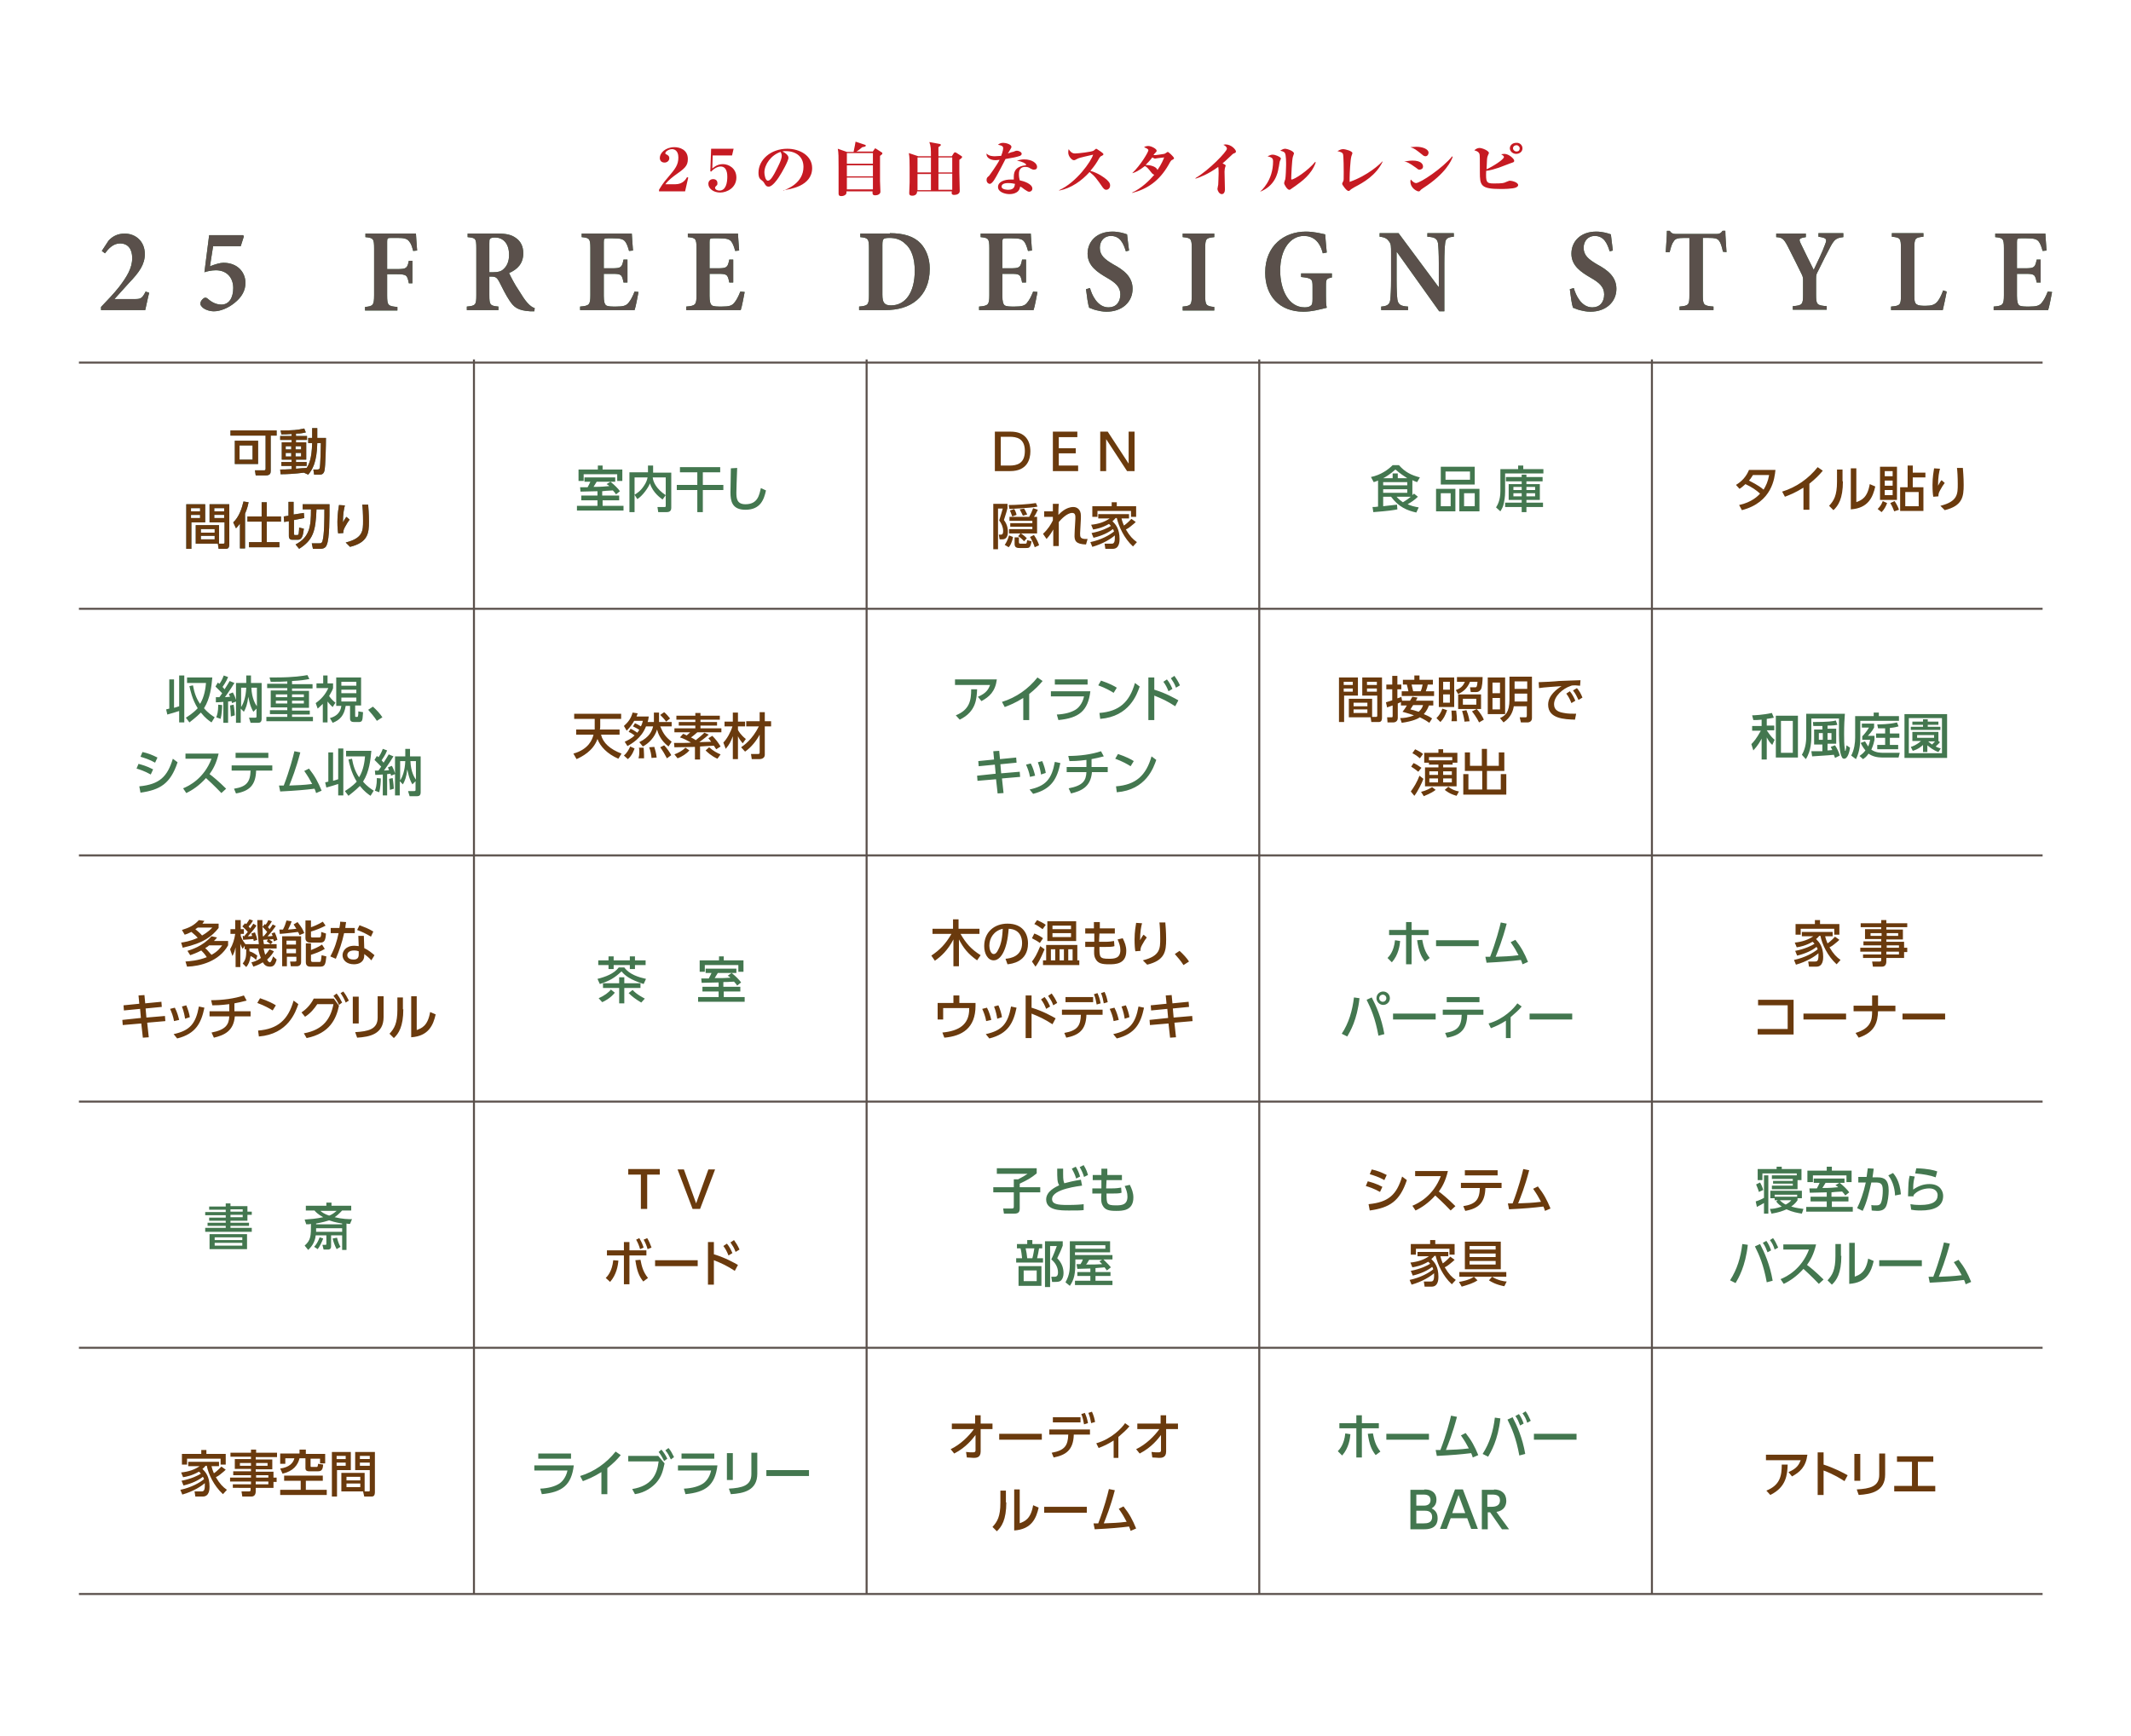 <svg version="1.1" id="レイヤー_1" xmlns="http://www.w3.org/2000/svg" x="0" y="0" viewBox="0 0 540 440" style="enable-background:new 0 0 540 440" xml:space="preserve"><style>.st1{fill:#43774f}.st2{fill:#5a504b}.st3{fill:#48899c}.st4{fill:#6a3a0d}.st5{fill:#c61a22}.st6{fill:none;stroke:#5a504b;stroke-width:.506}</style><path style="fill:#fff" d="M0 0h540v440H0z"/><path class="st1" d="M37.8 74.2c-.4 1.5-.7 3.2-1 4.4H25.6v-.8c1.5-1.6 3.2-3.3 4.6-5.1 1.9-2.5 3.3-4.7 3.3-7.3 0-2.2-1-3.7-3.1-3.7-1.7 0-2.9 1.3-3.8 2.5l-.8-.6 1.7-2.6c1-1.1 2.3-1.8 4.1-1.8 2.7 0 5.1 1.9 5.1 5.2 0 2.6-1.4 4.6-4 7.3L29 75.8h5.1c1.5 0 1.9-.1 2.8-1.9l.9.3zM53.2 67.5c1.2-.5 2.6-.9 3.4-.9 3.7 0 5.6 2.5 5.6 5.1 0 1.9-.9 3.6-2.8 5.1-1.6 1.3-3.6 2.1-5.2 2.1-1.2 0-2.4-.5-2.9-1-.4-.4-.6-.7-.5-1.1 0-.4.4-.9.8-1.2.3-.2.6-.2.9 0 .7.6 1.9 1.6 3.6 1.6 2 0 3-1.8 3-4.2 0-2.6-1.6-4.5-4.4-4.5-1.2 0-2.3.3-2.9.5l1.2-9.4h8.6l.2.3-.8 2.5h-7l-.8 5.1zM104.7 63.6c-.3-1.1-.5-1.8-1-2.4-.5-.7-1.3-.9-3-.9h-1.6c-.9 0-1 .1-1 1v6.9h2.5c2.4 0 2.6-.2 3-2.1h.9v5.7h-.9c-.4-2-.5-2.3-3-2.3h-2.5v5.3c0 2.6.2 2.8 2.6 3v.9h-8.2v-.9c2-.2 2.3-.4 2.3-3V63c0-2.5-.2-2.7-2.2-2.9v-.9h12.8c0 .6.2 2.7.3 4.3l-1 .1zM135.4 78.9h-1c-3.2-.2-4.2-1-5.4-2.9-.8-1.2-1.7-3-2.5-4.6-.5-.9-.8-1.3-1.9-1.3h-.6v4.7c0 2.5.2 2.7 2.3 2.9v.9h-8v-.9c2.2-.2 2.4-.4 2.4-2.9V62.9c0-2.5-.2-2.6-2.2-2.8v-.9h7.6c2.2 0 3.5.3 4.6 1.1 1.2.8 1.9 2.1 1.9 3.9 0 2.6-1.5 4.1-3.6 5 .4.9 1.5 3 2.4 4.3 1 1.6 1.5 2.4 2.2 3.2.7.8 1.3 1.2 1.9 1.4l-.1.8zM125 69c1.2 0 2-.2 2.6-.8.9-.8 1.4-2 1.4-3.6 0-3.2-1.8-4.4-3.5-4.4-.7 0-1.1.1-1.3.3-.2.2-.2.5-.2 1.2V69h1zM161.8 74c-.2 1-.7 3.8-1 4.6H147v-.9c2.3-.2 2.6-.4 2.6-2.9V62.9c0-2.5-.3-2.6-2.2-2.8v-.9h12.7c0 .5.2 2.7.3 4.3l-1 .1c-.3-1.1-.6-1.9-1-2.4-.5-.6-1.2-.8-3.1-.8H154c-.9 0-1 .1-1 1V68h2c2.4 0 2.6-.2 3-2.2h1v5.8h-1c-.4-2.1-.6-2.2-3-2.2h-2V75c0 1.4.2 2.1.6 2.4.5.3 1.3.3 2.5.3 1.8 0 2.6-.2 3.2-1 .5-.6 1-1.5 1.5-2.8l1 .1zM188.7 74c-.2 1-.7 3.8-1 4.6h-13.8v-.9c2.3-.2 2.6-.4 2.6-2.9V62.9c0-2.5-.3-2.6-2.2-2.8v-.9H187c0 .5.2 2.7.3 4.3l-1 .1c-.3-1.1-.6-1.9-1-2.4-.5-.6-1.2-.8-3.1-.8h-1.4c-.9 0-1 .1-1 1V68h2c2.4 0 2.6-.2 3-2.2h1v5.8h-1c-.4-2.1-.6-2.2-3-2.2h-2V75c0 1.4.2 2.1.6 2.4.5.3 1.3.3 2.5.3 1.8 0 2.6-.2 3.2-1 .5-.6 1-1.5 1.5-2.8l1.1.1zM225.5 59.1c3.5 0 6.1.8 7.8 2.6 1.3 1.4 2.3 3.6 2.3 6.4 0 3.7-1.3 6.3-3.3 8-2 1.7-4.7 2.5-8.1 2.5h-6.5v-.9c2.2-.2 2.5-.4 2.5-2.9V63c0-2.5-.2-2.7-2.2-2.9v-.9h7.5zm-1.9 15.6c0 2 .5 2.7 2.2 2.7 3.6 0 6-3.2 6-8.8 0-3-.8-5.5-2.4-6.8-1.1-1.1-2.5-1.5-4-1.5-.8 0-1.3.1-1.5.3-.2.2-.3.6-.3 1.5v12.6zM262.9 74c-.2 1-.7 3.8-1 4.6h-13.8v-.9c2.3-.2 2.6-.4 2.6-2.9V62.9c0-2.5-.3-2.6-2.2-2.8v-.9h12.7c0 .5.2 2.7.3 4.3l-1 .1c-.3-1.1-.6-1.9-1-2.4-.5-.6-1.2-.8-3.1-.8H255c-.9 0-1 .1-1 1V68h2c2.4 0 2.6-.2 3-2.2h1v5.8h-1c-.4-2.1-.6-2.2-3-2.2h-2V75c0 1.4.2 2.1.6 2.4.5.3 1.3.3 2.5.3 1.8 0 2.6-.2 3.2-1 .5-.6 1-1.5 1.5-2.8l1.1.1zM285.3 63.7c-.6-1.9-1.4-3.9-3.8-3.9-1.7 0-2.8 1.3-2.8 3 0 1.9 1.2 2.9 3.4 4.2 2.6 1.4 4.9 3.1 4.9 6.2 0 3.3-2.6 5.8-6.6 5.8-1 0-1.9-.2-2.7-.4-.8-.2-1.3-.5-1.7-.6-.3-.8-.6-3-.8-4.7l1-.3c.5 1.8 1.9 4.9 4.7 4.9 1.9 0 3-1.3 3-3.3 0-1.9-1.3-3-3.4-4.2-2.4-1.4-4.9-3-4.9-6.1 0-3.1 2.3-5.6 6.3-5.6 1.5 0 2.9.4 3.7.7.1 1.1.3 2.3.5 4.1l-.8.2zM299.7 78.6v-.9c2.1-.2 2.3-.4 2.3-2.9V63c0-2.5-.2-2.7-2.3-2.9v-.9h8v.9c-2.1.2-2.3.4-2.3 2.9v11.9c0 2.4.2 2.7 2.3 2.9v.9h-8zM337.6 70.3c-1.5.3-1.6.4-1.6 2.2v2.6c0 1.1 0 2 .2 2.9-1.6.4-3.8 1-5.9 1-6.1 0-9.7-4-9.7-9.9 0-6.9 4.9-10.4 10.3-10.4 2.1 0 3.9.5 4.9.7.1 1.1.2 2.6.4 4.6l-1 .2c-.8-3.2-2.6-4.4-4.8-4.4-3.3 0-6 3.2-6 8.8 0 4.6 2 9.3 6.2 9.3.6 0 1.2-.1 1.5-.4.4-.2.5-.7.5-1.7v-3.2c0-1.9-.2-2.1-2.9-2.4v-.9h7.8v1zM368.4 60c-1.6.1-2.1.5-2.2 1.7-.1.9-.2 2.4-.2 5v12.2h-1.3l-10.7-15h-.1v7c0 2.6.1 4.1.2 5 .2 1.2.7 1.7 2.7 1.8v.9H350v-.9c1.6-.1 2.2-.6 2.3-1.8.1-.9.2-2.5.2-5v-6.6c0-2 0-2.4-.5-3.1-.5-.7-1.1-1.1-2.4-1.2v-.9h4.8l10.1 13.6h.1v-6c0-2.6-.1-4.1-.2-5-.2-1.2-.8-1.6-2.7-1.7v-.9h6.7v.9zM407.9 63.7c-.6-1.9-1.4-3.9-3.8-3.9-1.7 0-2.8 1.3-2.8 3 0 1.9 1.2 2.9 3.4 4.2 2.6 1.4 4.9 3.1 4.9 6.2 0 3.3-2.6 5.8-6.6 5.8-1 0-1.9-.2-2.7-.4-.8-.2-1.3-.5-1.7-.6-.3-.8-.6-3-.8-4.7l1-.3c.5 1.8 1.9 4.9 4.7 4.9 1.9 0 3-1.3 3-3.3 0-1.9-1.3-3-3.4-4.2-2.4-1.4-4.9-3-4.9-6.1 0-3.1 2.3-5.6 6.3-5.6 1.5 0 2.9.4 3.7.7.1 1.1.3 2.3.5 4.1l-.8.2zM436.6 63.8c-.3-1.4-.6-2.3-1-2.8-.5-.6-1.1-.7-2.6-.7h-1.5v14.5c0 2.5.2 2.7 2.7 2.9v.9h-8.6v-.9c2.3-.2 2.5-.4 2.5-2.9V60.3h-1.2c-1.8 0-2.4.2-2.8.9-.4.5-.7 1.4-1 2.7h-1c.1-1.9.3-3.9.3-5.4h.7c.4.6.8.8 1.5.8H435c.7 0 1.1-.2 1.5-.8h.7c0 1.3.2 3.6.3 5.4l-.9-.1zM467.1 60.1c-1.7.2-2.2.5-3.2 2.3-1.1 2.1-1.9 3.6-3.2 6.3-.4.7-.5 1-.5 1.9v4.1c0 2.5.2 2.7 2.7 2.9v.9h-8.6v-.9c2.4-.2 2.6-.4 2.6-2.9V71c0-.7-.1-1-.4-1.6-.9-1.9-1.9-3.8-3.5-7-1-1.9-1.4-2.2-2.9-2.3v-.9h7.5v.9c-1.8.3-1.8.5-1.3 1.6 1.1 2.3 2.2 4.5 3.3 6.7.8-1.7 2.2-4.5 2.9-6.5.5-1.3.4-1.6-1.7-1.9v-.9h6.3v1zM493.3 73.9c-.2 1.1-.8 3.9-1 4.7h-13.1v-.9c2.3-.2 2.5-.4 2.5-2.8v-12c0-2.5-.2-2.7-2.3-2.9v-.9h8v.9c-2.1.2-2.3.4-2.3 2.9v12c0 1.4.1 2 .7 2.3.5.3 1.3.3 2.2.3 1.3 0 2.2-.2 2.9-1 .5-.6 1-1.5 1.5-2.9l.9.3zM520 74c-.2 1-.7 3.8-1 4.6h-13.8v-.9c2.3-.2 2.6-.4 2.6-2.9V62.9c0-2.5-.3-2.6-2.2-2.8v-.9h12.7c0 .5.2 2.7.3 4.3l-1 .1c-.3-1.1-.6-1.9-1-2.4-.5-.6-1.2-.8-3.1-.8h-1.4c-.9 0-1 .1-1 1V68h2c2.4 0 2.6-.2 3-2.2h1v5.8h-1c-.4-2.1-.6-2.2-3-2.2h-2V75c0 1.4.2 2.1.6 2.4.5.3 1.3.3 2.5.3 1.8 0 2.6-.2 3.2-1 .5-.6 1-1.5 1.5-2.8l1.1.1z"/><path class="st2" d="M37.8 74.2c-.4 1.5-.7 3.2-1 4.4H25.6v-.8c1.5-1.6 3.2-3.3 4.6-5.1 1.9-2.5 3.3-4.7 3.3-7.3 0-2.2-1-3.7-3.1-3.7-1.7 0-2.9 1.3-3.8 2.5l-.8-.6 1.7-2.6c1-1.1 2.3-1.8 4.1-1.8 2.7 0 5.1 1.9 5.1 5.2 0 2.6-1.4 4.6-4 7.3L29 75.8h5.1c1.5 0 1.9-.1 2.8-1.9l.9.3zM53.2 67.5c1.2-.5 2.6-.9 3.4-.9 3.7 0 5.6 2.5 5.6 5.1 0 1.9-.9 3.6-2.8 5.1-1.6 1.3-3.6 2.1-5.2 2.1-1.2 0-2.4-.5-2.9-1-.4-.4-.6-.7-.5-1.1 0-.4.4-.9.8-1.2.3-.2.6-.2.9 0 .7.6 1.9 1.6 3.6 1.6 2 0 3-1.8 3-4.2 0-2.6-1.6-4.5-4.4-4.5-1.2 0-2.3.3-2.9.5l1.2-9.4h8.6l.2.3-.8 2.5h-7l-.8 5.1zM104.7 63.6c-.3-1.1-.5-1.8-1-2.4-.5-.7-1.3-.9-3-.9h-1.6c-.9 0-1 .1-1 1v6.9h2.5c2.4 0 2.6-.2 3-2.1h.9v5.7h-.9c-.4-2-.5-2.3-3-2.3h-2.5v5.3c0 2.6.2 2.8 2.6 3v.9h-8.2v-.9c2-.2 2.3-.4 2.3-3V63c0-2.5-.2-2.7-2.2-2.9v-.9h12.8c0 .6.2 2.7.3 4.3l-1 .1zM135.4 78.9h-1c-3.2-.2-4.2-1-5.4-2.9-.8-1.2-1.7-3-2.5-4.6-.5-.9-.8-1.3-1.9-1.3h-.6v4.7c0 2.5.2 2.7 2.3 2.9v.9h-8v-.9c2.2-.2 2.4-.4 2.4-2.9V62.9c0-2.5-.2-2.6-2.2-2.8v-.9h7.6c2.2 0 3.5.3 4.6 1.1 1.2.8 1.9 2.1 1.9 3.9 0 2.6-1.5 4.1-3.6 5 .4.9 1.5 3 2.4 4.3 1 1.6 1.5 2.4 2.2 3.2.7.8 1.3 1.2 1.9 1.4l-.1.8zM125 69c1.2 0 2-.2 2.6-.8.9-.8 1.4-2 1.4-3.6 0-3.2-1.8-4.4-3.5-4.4-.7 0-1.1.1-1.3.3-.2.2-.2.5-.2 1.2V69h1zM161.8 74c-.2 1-.7 3.8-1 4.6H147v-.9c2.3-.2 2.6-.4 2.6-2.9V62.9c0-2.5-.3-2.6-2.2-2.8v-.9h12.7c0 .5.2 2.7.3 4.3l-1 .1c-.3-1.1-.6-1.9-1-2.4-.5-.6-1.2-.8-3.1-.8H154c-.9 0-1 .1-1 1V68h2c2.4 0 2.6-.2 3-2.2h1v5.8h-1c-.4-2.1-.6-2.2-3-2.2h-2V75c0 1.4.2 2.1.6 2.4.5.3 1.3.3 2.5.3 1.8 0 2.6-.2 3.2-1 .5-.6 1-1.5 1.5-2.8l1 .1zM188.7 74c-.2 1-.7 3.8-1 4.6h-13.8v-.9c2.3-.2 2.6-.4 2.6-2.9V62.9c0-2.5-.3-2.6-2.2-2.8v-.9H187c0 .5.2 2.7.3 4.3l-1 .1c-.3-1.1-.6-1.9-1-2.4-.5-.6-1.2-.8-3.1-.8h-1.4c-.9 0-1 .1-1 1V68h2c2.4 0 2.6-.2 3-2.2h1v5.8h-1c-.4-2.1-.6-2.2-3-2.2h-2V75c0 1.4.2 2.1.6 2.4.5.3 1.3.3 2.5.3 1.8 0 2.6-.2 3.2-1 .5-.6 1-1.5 1.5-2.8l1.1.1zM225.5 59.1c3.5 0 6.1.8 7.8 2.6 1.3 1.4 2.3 3.6 2.3 6.4 0 3.7-1.3 6.3-3.3 8-2 1.7-4.7 2.5-8.1 2.5h-6.5v-.9c2.2-.2 2.5-.4 2.5-2.9V63c0-2.5-.2-2.7-2.2-2.9v-.9h7.5zm-1.9 15.6c0 2 .5 2.7 2.2 2.7 3.6 0 6-3.2 6-8.8 0-3-.8-5.5-2.4-6.8-1.1-1.1-2.5-1.5-4-1.5-.8 0-1.3.1-1.5.3-.2.2-.3.6-.3 1.5v12.6zM262.9 74c-.2 1-.7 3.8-1 4.6h-13.8v-.9c2.3-.2 2.6-.4 2.6-2.9V62.9c0-2.5-.3-2.6-2.2-2.8v-.9h12.7c0 .5.2 2.7.3 4.3l-1 .1c-.3-1.1-.6-1.9-1-2.4-.5-.6-1.2-.8-3.1-.8H255c-.9 0-1 .1-1 1V68h2c2.4 0 2.6-.2 3-2.2h1v5.8h-1c-.4-2.1-.6-2.2-3-2.2h-2V75c0 1.4.2 2.1.6 2.4.5.3 1.3.3 2.5.3 1.8 0 2.6-.2 3.2-1 .5-.6 1-1.5 1.5-2.8l1.1.1zM285.3 63.7c-.6-1.9-1.4-3.9-3.8-3.9-1.7 0-2.8 1.3-2.8 3 0 1.9 1.2 2.9 3.4 4.2 2.6 1.4 4.9 3.1 4.9 6.2 0 3.3-2.6 5.8-6.6 5.8-1 0-1.9-.2-2.7-.4-.8-.2-1.3-.5-1.7-.6-.3-.8-.6-3-.8-4.7l1-.3c.5 1.8 1.9 4.9 4.7 4.9 1.9 0 3-1.3 3-3.3 0-1.9-1.3-3-3.4-4.2-2.4-1.4-4.9-3-4.9-6.1 0-3.1 2.3-5.6 6.3-5.6 1.5 0 2.9.4 3.7.7.1 1.1.3 2.3.5 4.1l-.8.2zM299.7 78.6v-.9c2.1-.2 2.3-.4 2.3-2.9V63c0-2.5-.2-2.7-2.3-2.9v-.9h8v.9c-2.1.2-2.3.4-2.3 2.9v11.9c0 2.4.2 2.7 2.3 2.9v.9h-8zM337.6 70.3c-1.5.3-1.6.4-1.6 2.2v2.6c0 1.1 0 2 .2 2.9-1.6.4-3.8 1-5.9 1-6.1 0-9.7-4-9.7-9.9 0-6.9 4.9-10.4 10.3-10.4 2.1 0 3.9.5 4.9.7.1 1.1.2 2.6.4 4.6l-1 .2c-.8-3.2-2.6-4.4-4.8-4.4-3.3 0-6 3.2-6 8.8 0 4.6 2 9.3 6.2 9.3.6 0 1.2-.1 1.5-.4.4-.2.5-.7.5-1.7v-3.2c0-1.9-.2-2.1-2.9-2.4v-.9h7.8v1zM368.4 60c-1.6.1-2.1.5-2.2 1.7-.1.9-.2 2.4-.2 5v12.2h-1.3l-10.7-15h-.1v7c0 2.6.1 4.1.2 5 .2 1.2.7 1.7 2.7 1.8v.9H350v-.9c1.6-.1 2.2-.6 2.3-1.8.1-.9.2-2.5.2-5v-6.6c0-2 0-2.4-.5-3.1-.5-.7-1.1-1.1-2.4-1.2v-.9h4.8l10.1 13.6h.1v-6c0-2.6-.1-4.1-.2-5-.2-1.2-.8-1.6-2.7-1.7v-.9h6.7v.9zM407.9 63.7c-.6-1.9-1.4-3.9-3.8-3.9-1.7 0-2.8 1.3-2.8 3 0 1.9 1.2 2.9 3.4 4.2 2.6 1.4 4.9 3.1 4.9 6.2 0 3.3-2.6 5.8-6.6 5.8-1 0-1.9-.2-2.7-.4-.8-.2-1.3-.5-1.7-.6-.3-.8-.6-3-.8-4.7l1-.3c.5 1.8 1.9 4.9 4.7 4.9 1.9 0 3-1.3 3-3.3 0-1.9-1.3-3-3.4-4.2-2.4-1.4-4.9-3-4.9-6.1 0-3.1 2.3-5.6 6.3-5.6 1.5 0 2.9.4 3.7.7.1 1.1.3 2.3.5 4.1l-.8.2zM436.6 63.8c-.3-1.4-.6-2.3-1-2.8-.5-.6-1.1-.7-2.6-.7h-1.5v14.5c0 2.5.2 2.7 2.7 2.9v.9h-8.6v-.9c2.3-.2 2.5-.4 2.5-2.9V60.3h-1.2c-1.8 0-2.4.2-2.8.9-.4.5-.7 1.4-1 2.7h-1c.1-1.9.3-3.9.3-5.4h.7c.4.6.8.8 1.5.8H435c.7 0 1.1-.2 1.5-.8h.7c0 1.3.2 3.6.3 5.4l-.9-.1zM467.1 60.1c-1.7.2-2.2.5-3.2 2.3-1.1 2.1-1.9 3.6-3.2 6.3-.4.7-.5 1-.5 1.9v4.1c0 2.5.2 2.7 2.7 2.9v.9h-8.6v-.9c2.4-.2 2.6-.4 2.6-2.9V71c0-.7-.1-1-.4-1.6-.9-1.9-1.9-3.8-3.5-7-1-1.9-1.4-2.2-2.9-2.3v-.9h7.5v.9c-1.8.3-1.8.5-1.3 1.6 1.1 2.3 2.2 4.5 3.3 6.7.8-1.7 2.2-4.5 2.9-6.5.5-1.3.4-1.6-1.7-1.9v-.9h6.3v1zM493.3 73.9c-.2 1.1-.8 3.9-1 4.7h-13.1v-.9c2.3-.2 2.5-.4 2.5-2.8v-12c0-2.5-.2-2.7-2.3-2.9v-.9h8v.9c-2.1.2-2.3.4-2.3 2.9v12c0 1.4.1 2 .7 2.3.5.3 1.3.3 2.2.3 1.3 0 2.2-.2 2.9-1 .5-.6 1-1.5 1.5-2.9l.9.3zM520 74c-.2 1-.7 3.8-1 4.6h-13.8v-.9c2.3-.2 2.6-.4 2.6-2.9V62.9c0-2.5-.3-2.6-2.2-2.8v-.9h12.7c0 .5.2 2.7.3 4.3l-1 .1c-.3-1.1-.6-1.9-1-2.4-.5-.6-1.2-.8-3.1-.8h-1.4c-.9 0-1 .1-1 1V68h2c2.4 0 2.6-.2 3-2.2h1v5.8h-1c-.4-2.1-.6-2.2-3-2.2h-2V75c0 1.4.2 2.1.6 2.4.5.3 1.3.3 2.5.3 1.8 0 2.6-.2 3.2-1 .5-.6 1-1.5 1.5-2.8l1.1.1z"/><path class="st3" d="M68.6 119.4c0 .6-.2 1.1-1.3 1.1h-2.5l-.2-1.3H67c.2 0 .3-.2.3-.4v-8.4h-8.9v-1.3h11.7v1.3h-1.5v9zm-3.2-1.8h-5.9v-5.9h5.9v5.9zm-1.4-4.7h-3.3v3.6H64v-3.6zM77 119.8c-2.3.3-4.4.4-5.9.4L71 119c.7 0 1.5 0 2.9-.1v-.8h-2.6v-1h2.6v-.6h-2.5v-4.4h2.5v-.6H71v-1h2.9v-.5c-1.2.1-1.9.1-2.6.1l-.2-1c3.2 0 4.2-.1 6-.5l.4 1c-.5.1-1.1.3-2.5.3v.6h2.8v1H75v.6h2.6v4.4H75v.6h2.7v1H75v.7c1.3-.1 2-.2 2.7-.2.6-.9 1.3-2.3 1.4-6.3h-1V111h1v-2.5h1.3v2.5h2.2c0 1.5-.1 7.3-.4 8.4-.3.9-.8.9-1.4.9h-1.2l-.2-1.3h1c.5 0 .5-.2.6-.3.2-.7.3-5.4.3-6.4h-.9c-.1 5-1.3 6.8-2.3 8l-1.1-.5zm-4.6-6.7v.8h1.4v-.8h-1.4zm0 1.7v.9h1.4v-.9h-1.4zm2.5-1.7v.8h1.4v-.8h-1.4zm0 1.7v.9h1.4v-.9h-1.4zM47.2 127.8H52v4.6h-3.5v6.7h-1.3v-11.3zm1.2 1v.8h2.3v-.8h-2.3zm0 1.7v.8h2.3v-.8h-2.3zm7.1 2.6v4.7h-5.9v-4.7h5.9zm-4.6 1v.9h3.5v-.9h-3.5zm0 1.7v.9h3.5v-.9h-3.5zm5.9-3.4h-3.7v-4.6h5v10.1c0 .4 0 1.2-.8 1.2h-1.9l-.2-1.3h1.4c.2 0 .3-.1.3-.3v-5.1zm-2.5-3.6v.8h2.5v-.8h-2.5zm0 1.7v.8h2.5v-.8h-2.5zM60.8 132.7c-.4.6-.7.9-1 1.2l-.7-1.5c1.5-1.4 2.2-3.6 2.6-5.3l1.3.2c-.1.5-.3 1.5-.9 2.9v8.8h-1.3v-6.3zm5.4-5.4h1.4v3.6h3.6v1.3h-3.6v5.2h3.2v1.3h-7.7v-1.3h3.2v-5.2h-3.6v-1.3h3.6v-3.6zM73.2 132.1l-1.2.2-.1-1.4 1.2-.2v-3.5h1.3v3.2l2.6-.4.1 1.3-2.6.5v3.5c0 .3.1.3.3.3h.6c.2 0 .3-.3.3-.5.1-.7.1-1.2.1-1.4l1.2.3c-.2 1.8-.5 2.8-1.5 2.8H74c-.7 0-.8-.6-.8-.9v-3.8zm3.5-4.3h6.8c0 3.5 0 8.8-.7 10.3-.1.3-.4 1-1.6 1h-1.9l-.3-1.4h1.9c.4 0 .6 0 .8-.5.5-1.6.5-5.8.5-8.1h-2c-.2 5.6-.9 7.8-4.4 10l-.9-1.1c3.6-1.9 3.9-4.6 3.9-8.9h-2.1v-1.3zM87.4 128.1c-.2.7-.5 2.1-.5 4.3.4-.7.6-1.1.9-1.4l.8.7c-.4.5-.7 1-1.2 1.9-.4.7-.4 1.1-.4 1.5l-1.3.1c-.1-.5-.2-1.5-.2-3 0-2 .3-3.5.4-4.2l1.5.1zm5.9-.1c.2 2.3.2 3.9.2 4.2 0 3-.3 5.3-4.8 6.4l-1.1-1.1c4.4-1.1 4.4-3 4.4-5.5 0-1.8-.1-3.4-.2-4.1h1.5z"/><path class="st4" d="M68.6 119.4c0 .6-.2 1.1-1.3 1.1h-2.5l-.2-1.3H67c.2 0 .3-.2.3-.4v-8.4h-8.9v-1.3h11.7v1.3h-1.5v9zm-3.2-1.8h-5.9v-5.9h5.9v5.9zm-1.4-4.7h-3.3v3.6H64v-3.6zM77 119.8c-2.3.3-4.4.4-5.9.4L71 119c.7 0 1.5 0 2.9-.1v-.8h-2.6v-1h2.6v-.6h-2.5v-4.4h2.5v-.6H71v-1h2.9v-.5c-1.2.1-1.9.1-2.6.1l-.2-1c3.2 0 4.2-.1 6-.5l.4 1c-.5.1-1.1.3-2.5.3v.6h2.8v1H75v.6h2.6v4.4H75v.6h2.7v1H75v.7c1.3-.1 2-.2 2.7-.2.6-.9 1.3-2.3 1.4-6.3h-1V111h1v-2.5h1.3v2.5h2.2c0 1.5-.1 7.3-.4 8.4-.3.9-.8.9-1.4.9h-1.2l-.2-1.3h1c.5 0 .5-.2.6-.3.2-.7.3-5.4.3-6.4h-.9c-.1 5-1.3 6.8-2.3 8l-1.1-.5zm-4.6-6.7v.8h1.4v-.8h-1.4zm0 1.7v.9h1.4v-.9h-1.4zm2.5-1.7v.8h1.4v-.8h-1.4zm0 1.7v.9h1.4v-.9h-1.4zM47.2 127.8H52v4.6h-3.5v6.7h-1.3v-11.3zm1.2 1v.8h2.3v-.8h-2.3zm0 1.7v.8h2.3v-.8h-2.3zm7.1 2.6v4.7h-5.9v-4.7h5.9zm-4.6 1v.9h3.5v-.9h-3.5zm0 1.7v.9h3.5v-.9h-3.5zm5.9-3.4h-3.7v-4.6h5v10.1c0 .4 0 1.2-.8 1.2h-1.9l-.2-1.3h1.4c.2 0 .3-.1.3-.3v-5.1zm-2.5-3.6v.8h2.5v-.8h-2.5zm0 1.7v.8h2.5v-.8h-2.5zM60.8 132.7c-.4.6-.7.9-1 1.2l-.7-1.5c1.5-1.4 2.2-3.6 2.6-5.3l1.3.2c-.1.5-.3 1.5-.9 2.9v8.8h-1.3v-6.3zm5.4-5.4h1.4v3.6h3.6v1.3h-3.6v5.2h3.2v1.3h-7.7v-1.3h3.2v-5.2h-3.6v-1.3h3.6v-3.6zM73.2 132.1l-1.2.2-.1-1.4 1.2-.2v-3.5h1.3v3.2l2.6-.4.1 1.3-2.6.5v3.5c0 .3.1.3.3.3h.6c.2 0 .3-.3.3-.5.1-.7.1-1.2.1-1.4l1.2.3c-.2 1.8-.5 2.8-1.5 2.8H74c-.7 0-.8-.6-.8-.9v-3.8zm3.5-4.3h6.8c0 3.5 0 8.8-.7 10.3-.1.3-.4 1-1.6 1h-1.9l-.3-1.4h1.9c.4 0 .6 0 .8-.5.5-1.6.5-5.8.5-8.1h-2c-.2 5.6-.9 7.8-4.4 10l-.9-1.1c3.6-1.9 3.9-4.6 3.9-8.9h-2.1v-1.3zM87.4 128.1c-.2.7-.5 2.1-.5 4.3.4-.7.6-1.1.9-1.4l.8.7c-.4.5-.7 1-1.2 1.9-.4.7-.4 1.1-.4 1.5l-1.3.1c-.1-.5-.2-1.5-.2-3 0-2 .3-3.5.4-4.2l1.5.1zm5.9-.1c.2 2.3.2 3.9.2 4.2 0 3-.3 5.3-4.8 6.4l-1.1-1.1c4.4-1.1 4.4-3 4.4-5.5 0-1.8-.1-3.4-.2-4.1h1.5zM252.1 109.4h4c3.7 0 5 2.3 5 5 0 2-.8 5-5.1 5h-3.9v-10zm1.5 8.6h2.2c1.9 0 3.9-.5 3.9-3.7s-2.1-3.6-3.9-3.6h-2.2v7.3zM272.6 113.5v1.4h-4.3v3.1h4.9v1.4h-6.4v-10h6.2v1.4h-4.7v2.8h4.3zM280.7 109.4l5.3 8.1v-8.1h1.5v10h-1.9l-5.3-8.1v8.1h-1.5v-10h1.9zM251.7 127.7h3.6v1.1c-.2.7-.2.9-.9 3 1 1.3 1 2.6 1 3 0 .8-.2 1.9-1.4 1.9h-.7l-.2-1.2h.6c.5 0 .5-.7.5-.9 0-1-.4-1.9-1-2.7.4-1.3.6-1.9.9-3h-1.2v10.3h-1.2v-11.5zm5 8.4c-.3 1.6-.8 2.3-1.1 2.6l-1-.6c.4-.6.7-1.1 1.1-2.4l1 .4zm6.2-7.7c-2 .4-5.9.5-7.1.6l-.2-1c1.8 0 5.1-.2 6.9-.5l.4.9zm-7.2 6.7v-1h5.9v-.6H256v-.9h5.6v-.6h-5.8v-1h5c.3-.5.8-1.6 1-2.2l1.2.4c-.3.6-.6 1.3-1 1.8h.8v4.2h-4.1c.1.1.7.4 1.5 1.2l-.7.8c-.3-.4-1-1-1.5-1.3l.6-.7h-2.9zm1.3-6.1c.3.5.5 1 .6 1.5l-1.1.4c-.2-.5-.4-1.2-.6-1.5l1.1-.4zm.1 7.2h1.1v1.1c0 .3 0 .5.4.5h1.1c.2 0 .3 0 .4-.1.1-.1.1-.5.2-.8l1.1.3c-.3 1.7-.6 1.7-1.5 1.7h-1.4c-.6 0-1.4 0-1.4-1v-1.7zm2.4-7.3c.3.4.6 1.1.8 1.5l-1.1.3c-.2-.5-.5-1-.8-1.6l1.1-.2zm2.5 6.7c.7 1 1.2 2.1 1.3 2.6l-1.1.5c-.2-.7-.8-2-1.2-2.6l1-.5zM264.3 135.3c1.3-1.2 2-2.4 2.5-3.4v-.9h-2.2v-1.4h2.2v-1.9h1.5c-.1.9-.1 2.3-.1 2.8.5-.5 1.9-2 3.8-2 .9 0 1.9.6 1.9 2.2v.7l-.1 1.9c0 .3-.1 1.6-.1 1.9 0 .9 0 1.5 1.9 1.4l-.4 1.4c-2.6-.1-3-.9-2.9-2.6 0-.8.1-1.8.1-2.1l.1-1.8c0-.6.1-1.5-.8-1.5-1.3 0-2.8 1.6-3.4 2.3v6.1h-1.4v-4.2c-.4.7-.8 1.4-1.7 2.4l-.9-1.3zM287.8 132.3c-.2.2-.5.5-1.4 1.2-.2.2-.7.5-1.1.7 1 1.7 1.8 2.5 2.8 3.2l-1 1.1c-2.3-2.1-3.6-5.1-4.1-7.2h-.3c-.2.2-.3.4-.8.8.8.8 1.8 1.9 1.8 4.5 0 .5 0 2.5-1.7 2.5h-1.9l-.2-1.3h1.7c.4 0 .9 0 .9-1.4v-.7c-.9.8-2.9 2.1-5.7 2.9l-.5-1.2c2.8-.6 4.9-1.8 6-2.7-.1-.2-.1-.4-.3-.6-1.1.9-2.8 1.7-4.9 2.2l-.5-1.2c2.6-.5 4.3-1.4 4.9-1.8-.2-.2-.3-.4-.5-.5-1.7 1-3.3 1.3-4 1.4l-.5-1.2c1.9-.2 3.4-.7 4.7-1.6h-2.9v-1.1h7.8v1.1h-1.9c.2.9.5 1.5.6 1.8.2-.1 1.1-.8 1.9-1.7l1.1.8zm-6.1-4v-1h1.3v1h4.9v2.7h-1.3v-1.5h-8.5v1.5h-1.3v-2.7h4.9z"/><path class="st1" d="M339 367.8c.4-.4 1.6-1.6 1.9-4.5l1.3.2c-.1 1.1-.4 3.5-2.1 5.4l-1.1-1.1zm6.1 1.6h-1.4V362h-4.3v-1.3h4.3v-2h1.4v2h4.3v1.3h-4.3v7.4zm2.8-6.1c.3 1.5.6 3 1.9 4.6l-1.2.9c-1.1-1.4-1.6-2.7-2-5.4l1.3-.1zM362.1 363.4v1.5h-10.8v-1.5h10.8zM363.8 367.5h1.2c1.5-3.9 2.4-7.4 2.7-8.7l1.5.3c-1.1 4.2-2.2 6.9-2.8 8.4 2.2-.1 3.5-.1 5.8-.4-.7-1.3-.9-1.7-2-3.3l1.2-.6c1.5 1.9 2.3 3.4 3.2 5.6l-1.4.6c-.1-.4-.2-.6-.4-1.1-2.5.3-4.7.5-8.7.7l-.3-1.5zM380.2 359.5c-.6 5.5-2.4 8.5-3.1 9.7l-1.4-.7c1.8-2.8 2.7-5.8 3.1-9.2l1.4.2zm4.8 9.4c-.8-4.4-1.9-6.9-3-9.1l1.3-.6c1.1 2.1 2.5 5.2 3.2 9.3l-1.5.4zm-.1-10.5c.6.8.9 1.6 1.2 2.4l-.9.5c-.4-1-.6-1.6-1.2-2.4l.9-.5zm1.7-.7c.5.7.8 1.3 1.3 2.4l-.9.5c-.3-1-.6-1.6-1.2-2.4l.8-.5zM399.5 363.4v1.5h-10.8v-1.5h10.8zM360.9 377.5c.8 0 1.3.1 1.7.3.9.4 1.4 1.2 1.4 2.3 0 1.4-.8 1.9-1.2 2.2.5.3 1.5.8 1.5 2.5 0 2.8-2.6 2.8-3.5 2.8h-3.4v-10h3.5zm-2 1.3v2.8h2c.7 0 1.6-.3 1.6-1.4 0-1.4-1.3-1.4-1.9-1.4h-1.7zm0 4.1v3.2h1.9c.8 0 2.1-.1 2.1-1.6 0-1.6-1.4-1.6-1.8-1.6h-2.2zM367.6 384.8l-1 2.7h-1.7l3.8-10h2l3.8 10h-1.7l-1-2.7h-4.2zm3.7-1.3-1.7-4.6-1.6 4.6h3.3zM378.6 377.5c1.8 0 3.1 1 3.1 2.9 0 1.2-.6 2.5-2.5 2.8l3.2 4.4h-1.8l-3-4.3h-.6v4.3h-1.5v-10h3.1zm-1.7 1.3v3.1h1.1c1 0 2.1-.3 2.1-1.6s-.9-1.5-2.1-1.5h-1.1z"/><path class="st4" d="M241.2 362.2v-1.4h5.9v-2.1h1.4v2.1h3v1.4h-3v5.7c0 1.6-1.2 1.6-1.8 1.6-.3 0-1.1-.1-1.7-.1l-.2-1.4c.7.1 1.3.1 1.7.1.5 0 .7-.1.7-.5v-3.9c-.7.9-2.3 3.1-5.4 4.7l-.9-1.1c2.5-1.2 4.6-3.3 5.9-5.1h-5.6zM264 363.4v1.5h-10.8v-1.5H264zM266.5 368.2c3.4-.6 4.1-1.9 4.2-4.6h-4.8v-1.3h10.3v1.3h-4.1c-.1 4-2.1 5.2-5.1 5.8l-.5-1.2zm7.3-9v1.3h-7v-1.3h7zm1.1-1.1c.4.9.6 1.5.8 2.6l-1 .3c-.2-1-.3-1.7-.7-2.6l.9-.3zm1.8-.3c.4.9.6 1.5.8 2.6l-1 .3c-.2-1.1-.3-1.6-.7-2.6l.9-.3zM283.5 369.5h-1.3v-4.4c-1.4.9-2.5 1.4-3.8 1.9l-.6-1.2c3.9-1.1 6.5-3.9 7.3-5.1l1.1.8c-.8 1-1.8 1.8-2.8 2.7v5.3zM288.2 362.2v-1.4h5.9v-2.1h1.4v2.1h3v1.4h-3v5.7c0 1.6-1.2 1.6-1.8 1.6-.3 0-1.1-.1-1.7-.1l-.2-1.4c.7.1 1.3.1 1.7.1.5 0 .7-.1.7-.5v-3.9c-.7.9-2.3 3.1-5.4 4.7l-.9-1.1c2.5-1.2 4.6-3.3 5.9-5.1h-5.6zM255 380.8c0 4.4-1.2 6.2-2.4 7.3l-1.1-1.1c1.2-1.3 2-2.6 2-6.1v-3.1h1.4v3zm3.3 5.3c1.4-.5 2.9-1.1 3.5-4.6l1.4.6c-.6 2.6-1.7 5.5-6.2 5.8v-10.4h1.4v8.6zM275.4 381.9v1.5h-10.8v-1.5h10.8zM277.1 386.1h1.2c1.5-3.9 2.4-7.4 2.7-8.7l1.5.3c-1.1 4.2-2.2 6.9-2.8 8.4 2.2-.1 3.5-.1 5.8-.4-.7-1.3-.9-1.7-2-3.3l1.2-.6c1.5 1.9 2.3 3.4 3.2 5.6l-1.4.6c-.1-.4-.2-.6-.4-1.1-2.5.3-4.7.5-8.7.7l-.3-1.5z"/><path class="st1" d="M152.7 125.6h4.2v1.2h-4.2v1.4h5.3v1.2h-11.8v-1.2h5.2v-1.4h-4.1v-1.2h4.1v-1.1c-.7 0-3.7.1-4.3.1l-.1-1.1h1.9c.3-.6.5-.9.7-1.4h-1.5V121h7.8v1.1h-1.2c1 .8 2 1.8 2.4 2.4l-1 .8c-.2-.3-.4-.6-.8-1-1.6.1-2.1.1-2.7.2v1.1zm-1.3-7.6h1.3v1h5v2.9h-1.3v-1.7h-8.5v1.7h-1.3V119h4.9v-1zm3.3 4.1h-3.5c-.3.5-.6 1-.8 1.3 2.1 0 2.8-.1 4-.2-.2-.2-.3-.3-.7-.5l1-.6zM160.8 125.4c.6-.4 1.5-.9 2.4-2.3.5-.7.8-1.5.9-2.1h-3.3v8.8h-1.3v-10.1h4.7V118h1.3v1.8h4.6v8.9c0 1-.7 1.1-1.2 1.1h-2.1l-.2-1.3h1.8c.2 0 .3 0 .3-.3v-2.7l-.8 1.1c-.4-.3-2.5-1.7-3.2-4.1-.4 1.1-1.9 3.2-3.2 4l-.7-1.1zm7.9-4.4h-3.3c.1 1.2 1 3 3.3 4.5V121zM182.5 118.4v1.3h-4.4v3.2h5.2v1.3h-5.2v5.6h-1.4v-5.6h-5.2v-1.3h5.2v-3.2h-4.4v-1.3h10.2zM186.8 118.6c-.1 2.7-.2 5.5-.2 6.2 0 1.5.1 3 2.3 3 3.1 0 3.5-2.3 3.9-4.1l1.3.6c-.5 2.3-1.4 4.9-5.2 4.9-3.4 0-3.8-2.2-3.8-4.4 0-1 .1-5.3.1-6.1l1.6-.1z"/><path class="st4" d="M150.7 184.9v-2.7h-5.2v-1.3h11.9v1.3h-5.3v1.6c0 .5 0 .9-.1 1.1h5v1.3h-4.7c.5 2.1 2.3 3.7 5.2 4.8l-.8 1.3c-2.8-1.2-4.6-3.1-5.3-5-1.1 3.1-4 4.5-5.3 5.1l-.8-1.4c3.9-1.1 4.8-3.6 5.1-4.8H146v-1.3h4.7zM159.8 184.7c.9.4 1.5.9 1.7 1 .1-.1.2-.3.5-.7-.4-.3-1-.6-1.6-.9l.5-.8c.5.2 1.2.6 1.5.8.3-.6.4-1 .5-1.4h-2.2c-.4.7-1 1.6-1.9 2.5l-.7-1.2c1.1-1 1.8-1.9 2.2-3.4l1.3.2c-.1.3-.2.4-.3.8h3.1c-.1.5-.1.9-.3 1.4h1.6v-2.4h1.3v2.4h3.2v1.1h-2.9c.8 1.9 1.4 2.7 2.9 3.9l-.8 1.2c-2.1-1.6-2.7-3.5-2.9-4.3-.6 2-2.1 3.5-3.6 4.3l-.9-1.1c2.6-1.3 3.2-2.8 3.5-4h-1.8c-1.2 3.1-3.7 4.4-4.7 5l-.7-1.1c.6-.3 1.6-.7 2.5-1.6-.2-.1-.7-.6-1.5-.9l.5-.8zm1 5c-.1.3-.6 1.8-1.7 2.7l-1-.9c.7-.6 1.2-1.4 1.6-2.3l1.1.5zm2.3-.2c0 .4.1.9.1 1.8v.9h-1.4c.1-.4.2-.8.2-1.7 0-.5 0-.7-.1-1h1.2zm2.7-.2c.2.6.5 1.7.6 2.7l-1.3.1c-.1-1-.2-1.6-.6-2.7l1.3-.1zm2.5-.4c.7.7 1.5 1.9 1.8 2.5l-1.1.8c-.4-.8-1.1-2-1.7-2.8l1-.5zm0-8.4c.4.3 1.2 1.2 1.5 1.6l-1 .8c-.5-.7-.8-1-1.5-1.7l1-.7zM179.6 186.2c-1.1 1-2.2 1.7-2.4 1.9.8 0 2-.1 3-.1-.3-.5-.5-.6-.7-.9l1-.6c.9.9 1.5 1.7 2.1 2.7l-1.1.7c-.2-.3-.3-.4-.6-.9-.6 0-3.2.2-3.5.2v3.3h-1.3v-3.2c-1.4 0-3.5.1-5.2.1l-.1-1.1c3.1 0 3.4 0 4.3-.1-1.1-.6-1.8-1-2.8-1.3l.8-.9c.3.1.4.1.9.4.6-.5.7-.6.9-.8h-4v-1h5.3v-.7H172v-.9h4.2v-.6h-4.8v-1h4.8v-.7h1.3v.7h4.9v1h-4.9v.6h4.2v.9h-4.2v.7h5.3v1h-6.1c-.1.1-1 .9-1.6 1.3.2.1 1 .5 1.2.7.5-.4 1.5-1.2 2.2-1.9l1.1.5zm-4.9 4c-.7.8-1.9 1.6-3 2l-.8-1c1-.4 2-.9 2.8-1.7l1 .7zm7.1 2.1c-1.6-.7-2.7-1.8-3-2.1l.9-.8c1 .9 2.1 1.5 2.9 1.8l-.8 1.1zM183.3 188.2c.9-.9 1.9-2.7 2.3-4.1h-2v-1.2h2.1v-2.3h1.3v2.3h1.8v1.2H187v.9c.1.2.6 1.2 2 2.3l-.8 1.1c-.5-.6-.8-1-1.2-1.8v5.8h-1.3v-5.8c-.5 1.3-.8 2-1.8 3.2l-.6-1.6zm4.5 1.2c.7-.5 2.8-1.9 4.5-5.3h-3.2v-1.3h3.4v-2.3h1.3v2.3h1.6v1.3h-1.6v7.2c0 .9-.9 1.1-1.3 1.1h-2l-.2-1.3h1.7c.5 0 .5-.1.5-.5v-4.4c-.8 1.5-2.1 3.2-3.7 4.3l-1-1.1z"/><path class="st1" d="M447.7 183.9h1.9v1.2h-1.9c.3.4.9 1.5 2 2.4l-.6 1.3c-.6-.5-1-1.2-1.4-1.9v5.6h-1.3v-5.3c-.3.6-.9 1.7-2.1 3l-.5-1.6c.6-.6 1.3-1.4 2.4-3.4H444V184h2.4v-1.6c-.9.1-1.4.1-2.1.1l-.3-1.2c.5 0 2.8-.1 5-.6l.5 1.2c-.6.1-.9.2-1.8.3v1.7zm7.9 8.1H450v-10.6h5.6V192zm-1.3-9.3h-3v8.1h3v-8.1zM457.8 180.9h9.7c-.1 1-.2 3-.2 5.1 0 1.3 0 2.8.2 4 0 .2 0 .3.1.3s.1-.1.1-.2c.1-.3.2-.9.2-1.2l.9.6c-.1.8-.5 2.8-1.5 2.8-.3 0-.5-.2-.6-.5-.5-.8-.7-3.7-.7-5.6v-4.1h-7v4.5c0 .8 0 3.7-1.4 5.8l-1-1.1c1.1-1.8 1.1-4 1.1-4.6v-5.8zm7.2 11.2c-.1-.2-.1-.4-.3-.8-1.7.2-4.6.3-5.5.4l-.2-1.3h2.8v-1.7h-2.1v-3.8h2.1v-.9h-2.3l-.1-1c3.9 0 5.2-.2 5.8-.4l.4 1.1c-.4.1-1.1.2-2.5.2v.8h2.2v3.8h-2.2v1.7c.4 0 .9-.1 1.2-.1-.1-.3-.2-.4-.4-.8l1.1-.4c.5.7 1 1.8 1.2 2.6l-1.2.6zm-4.1-6.3v1.7h1v-1.7h-1zm2.2 0v1.7h1v-1.7h-1zM470.2 181.5h4.6v-.9h1.3v.9h5.1v1.2h-9.8v4.2c0 1.3-.1 3.6-1.1 5.5l-1.2-.9c.8-1.5 1-3.3 1-4.5v-5.5zm2.4 6.4c.2.3.4.7.8 1.3.3-.7.4-1.2.5-1.7h-2v-.9c.1 0 1.3-1.4 1.7-2.2h-1.8v-1h3.1v1c-.5 1-1.4 1.9-1.6 2.1h1.7v1c-.1.5-.3 1.4-.8 2.5 1.1.8 2.5.8 3 .8h4.2l-.3 1.2H477c-1.3 0-2.6-.3-3.5-1-.6.9-1 1.1-1.4 1.4l-.9-.8c.4-.3.9-.6 1.5-1.4-.4-.5-.7-.9-1.2-1.9l1.1-.4zm5.1-3.3h-1.8l-.2-1c.5 0 3 0 5-.5l.4 1c-.4.1-1 .3-2.2.4v1.4h2.4v1.1h-2.4v1.8h2.1v1.1h-5.3v-1.1h2V187h-2.3v-1.1h2.3v-1.3zM493.4 192.1h-10.8V181h10.8v11.1zm-1.3-10.1h-8.4v8.9h8.4V182zm-.5 6.1c-.4.5-1 1-1.1 1.1.4.2.6.3 1.3.5l-.6.9c-1.2-.4-2.2-1.2-2.8-1.7v1.7h-1.1v-1.8c-.3.3-1.2 1.1-2.6 1.5l-.5-1c.4-.1 1.5-.5 2.6-1.5h-2.2v-2.3h6.6v2.3l.4.3zm-.4-4.4h-2.7v.5h3.2v.8h-7.5v-.8h3.1v-.5h-2.7v-.8h2.7v-.6h1.2v.6h2.7v.8zm-1.1 2.6h-4.3v.7h4.3v-.7zm-1.5 1.6c.4.4.7.6 1 .8.4-.4.7-.8.8-.8h-1.8z"/><path class="st4" d="M439.9 122.9c1.5-.9 2.6-2.1 3.3-3.8h6.7c-.2 2-.8 8.2-8.5 10.2l-.7-1.3c3.2-.7 4.8-2.3 5.3-2.9-1-.9-2-1.6-3.7-2.4-.4.3-.7.7-1.5 1.2l-.9-1zm4.3-2.5c-.5.8-.7 1.1-1 1.4.5.3 2.3 1.1 3.7 2.3.6-1 1.1-2 1.4-3.7h-4.1zM458.5 129.2H457v-5.6c-2.1 1.3-3.4 1.8-4.7 2.3l-.7-1.3c3.6-1.1 6.7-3.3 9-6.2l1.3.9c-1 1.2-1.8 2-3.4 3.3v6.6zM467 122c0 4.4-1.2 6.2-2.4 7.3l-1.1-1.1c1.2-1.3 2-2.6 2-6.1V119h1.4v3zm3.3 5.3c1.4-.5 2.9-1.1 3.5-4.6l1.4.6c-.6 2.6-1.7 5.5-6.2 5.8v-10.4h1.4v8.6zM475.8 129c.4-.4.9-.9 1.3-2l1.1.5c-.3.8-.7 1.6-1.4 2.3l-1-.8zm4.9-10.7v8.4h-4.3v-8.4h4.3zm-1.1 1.1h-2v1.3h2v-1.3zm0 2.4h-2v1.3h2v-1.3zm0 2.4h-2v1.3h2v-1.3zm.4 5.4c-.2-.5-.5-1.3-1-2.1l1.1-.5c.6.9 1 1.8 1.1 2.2l-1.2.4zm7.9-8.6h-3.2v2.5h2.7v6h-5.9v-6h1.9V118h1.3v1.8h3.2v1.2zm-1.7 3.7h-3.4v3.6h3.4v-3.6zM491.6 118.8c-.2.7-.5 2.1-.5 4.3.4-.7.6-1.1.9-1.4l.8.7c-.4.5-.7 1-1.2 1.9-.4.7-.4 1.1-.4 1.5l-1.3.1c-.1-.5-.2-1.5-.2-3 0-2 .3-3.5.4-4.2l1.5.1zm5.8-.1c.2 2.3.2 3.9.2 4.2 0 3-.3 5.3-4.8 6.4l-1.1-1.1c4.4-1.1 4.4-3 4.4-5.5 0-1.8-.1-3.4-.2-4.1h1.5z"/><path class="st1" d="m357.9 125.5.4-.4 1 .8c-.9.9-1.9 1.5-2.6 1.9.9.4 1.6.6 2.8.8l-.6 1.3c-2.3-.5-4.5-1.4-6.4-4h-2v2.4c1.2-.1 2.4-.3 3.5-.4l.1 1.2c-1 .2-2.2.4-6.1.7l-.2-1.3c.5 0 .8 0 1.4-.1v-6.6c-.5.2-.7.3-1.1.4l-.7-1.3c2.5-.5 4.4-1.9 5.5-3h1.6c1.5 1.7 3 2.5 5.3 3.1l-.7 1.2c-.6-.2-.8-.3-1.2-.5v3.8zm-1.3-3.3h-6.1v.8h6.1v-.8zm0 1.8h-6.1v.9h6.1v-.9zm0-2.8c-.8-.5-1.7-1.1-3-2.2-1.3 1.2-2.8 2.1-3.1 2.2h2.4V120h1.3v1.2h2.4zm-2.7 4.7c.5.6.9.9 1.6 1.4 1-.6 1.8-1.2 2-1.4h-3.6zM368.8 123.9v5.7h-4.9v-5.7h4.9zm4.9-5.6v4.5h-8.6v-4.5h8.6zm-8.6 6.7v3.3h2.5V125h-2.5zm1.2-5.5v2.1h6.2v-2.1h-6.2zm8.6 4.4v5.7h-5.1v-5.7h5.1zM371 125v3.3h2.7V125H371zM380.1 118.9h4.6v-.9h1.3v.9h5.1v1.1h-9.7v4.6c0 .3 0 1.4-.3 2.8-.2 1.1-.5 1.5-.9 2.2l-1.1-1c.3-.5 1.1-1.7 1.1-4.1v-5.6zm10.9 9.6h-4.2v1.3h-1.2v-1.3h-4.2v-1.1h4.2v-.7h-3.3v-4h3.3v-.7h-4v-1.1h4v-.6h1.2v.6h4.1v1.1h-4.1v.7h3.4v4h-3.4v.7h4.2v1.1zm-7.5-5.1v.8h2.1v-.8h-2.1zm0 1.6v.8h2.1v-.8h-2.1zm3.3-1.6v.8h2.2v-.8h-2.2zm0 1.6v.8h2.2v-.8h-2.2z"/><path class="st4" d="M57.2 372.5c-.2.2-.5.5-1.4 1.2-.2.2-.7.5-1.1.7 1 1.7 1.8 2.5 2.8 3.2l-1 1.1c-2.3-2.1-3.7-5.1-4.1-7.2h-.3c-.2.2-.3.4-.8.8.8.8 1.8 1.9 1.8 4.5 0 .5 0 2.5-1.7 2.5h-1.9l-.2-1.3H51c.4 0 .9 0 .9-1.4v-.7c-.9.8-2.9 2.1-5.7 2.9l-.5-1.2c2.8-.6 4.9-1.8 6-2.7-.1-.2-.1-.4-.3-.6-1.1.9-2.8 1.7-4.9 2.2l-.5-1.2c2.6-.5 4.3-1.4 4.9-1.8-.2-.2-.3-.4-.5-.5-1.7 1-3.3 1.3-4 1.4l-.5-1.2c1.9-.2 3.4-.7 4.7-1.6h-2.9v-1.1h7.8v1.1h-1.9c.2.9.5 1.5.6 1.8.2-.1 1.1-.8 1.9-1.7l1.1.8zm-6.2-4v-1h1.3v1h4.9v2.7h-1.3v-1.5h-8.5v1.5h-1.3v-2.7H51zM70.1 369.3h-5.3v.6H69v2.5h-4.2v.6h4.5v1.5h.8v1.1h-.8v1.5h-4.5v.9c0 .7-.3 1.3-1.1 1.3h-2.3l-.2-1.3h1.9c.3 0 .4-.1.4-.4v-.5H59v-.9h4.6v-.7h-5.3v-1h5.3v-.6h-4.5v-1h4.5v-.6h-4.1v-2.5h4.1v-.6h-5.2v-1h5.2v-.8h1.3v.8h5.3v1.1zm-6.5 1.5h-2.8v.7h2.8v-.7zm4.2 0h-2.9v.7h2.9v-.7zm.2 3.1h-3.1v.6H68v-.6zm0 1.6h-3.2v.7H68v-.7zM81.8 374v1.3h-4.3v2.3h5.3v1.3H71v-1.3h5.2v-2.3H72V374h9.8zm-5.6-6.6h1.3v1.1h4.9v2.4h-1.3v-1.2h-2.4v1.8c0 .2 0 .3.2.3h1.2c.4 0 .4 0 .5-.8l1.3.2c-.1 1.1-.3 1.7-1.3 1.7h-2.3c-.4 0-.9-.1-.9-.8v-2.5h-1.5c-.4 1.7-1.6 3.3-4.3 3.9l-.6-1.3c2.3-.3 3.3-1.4 3.6-2.6h-2.3v1.4H71v-2.6h4.9v-1zM84.1 368h4.8v4.6h-3.5v6.7h-1.3V368zm1.2 1v.8h2.3v-.8h-2.3zm0 1.7v.8h2.3v-.8h-2.3zm7.1 2.6v4.7h-5.9v-4.7h5.9zm-4.6 1v.9h3.5v-.9h-3.5zm0 1.7v.9h3.5v-.9h-3.5zm5.9-3.4H90V368h5v10.1c0 .4 0 1.2-.8 1.2h-1.9L92 378h1.4c.2 0 .3 0 .3-.3v-5.1zm-2.5-3.6v.8h2.5v-.8h-2.5zm0 1.7v.8h2.5v-.8h-2.5z"/><path class="st1" d="M163.1 249.4c-3.4-1.1-4.7-2.1-5.6-3.2-1.7 1.6-3 2.4-5.5 3.2l-.6-1.3c2-.5 4.2-1.3 5.4-2.9h1.4c1.3 1.8 3.7 2.5 5.5 2.9l-.6 1.3zm-8.9-7h1.3v1h4.1v-1h1.3v1h2.7v1.2h-2.7v1h-1.3v-1h-4.1v1h-1.3v-1h-2.6v-1.2h2.6v-1zm1.6 9.2c-1.1 1.4-2.7 2.2-3.2 2.4l-.9-1c1.4-.6 2.6-1.5 3.1-2.2l1 .8zm-3-2.4h4.1v-1.5h1.3v1.5h4.1v1.2h-4.1v3.9h-1.3v-3.9h-4.1v-1.2zm9.7 4.9c-1.5-.9-2.3-1.5-3.2-2.4l1-.8c1.1 1.2 2.6 1.9 3.1 2.2l-.9 1zM183.4 250.1h4.2v1.2h-4.2v1.4h5.3v1.2h-11.8v-1.2h5.2v-1.4H178v-1.2h4.1V249c-.7 0-3.7.1-4.3.1l-.1-1.1h1.9c.3-.6.5-.9.7-1.4h-1.5v-1.1h7.8v1.1h-1.2c1 .8 2 1.8 2.4 2.4l-1 .8c-.2-.3-.4-.6-.8-1-1.6.1-2.1.1-2.7.1v1.2zm-1.3-7.7h1.3v1h5v2.9h-1.3v-1.7h-8.5v1.7h-1.3v-2.9h4.9v-1zm3.3 4.2h-3.5c-.3.5-.6 1-.8 1.3 2.1 0 2.8 0 4-.1-.2-.2-.3-.3-.7-.5l1-.7zM145.4 371.4c-.6 5-2.9 6.8-8.1 7.3l-.4-1.4c2.2-.1 3.7-.6 4.7-1.2.7-.4 1.8-1.5 2.2-3.4h-8.4v-1.3h10zm-.7-3v1.3h-8.3v-1.3h8.3zM153.9 378.7h-1.5v-5.6c-2.1 1.3-3.4 1.8-4.7 2.3l-.7-1.3c3.6-1.1 6.7-3.3 9-6.2l1.3.9c-1 1.2-1.8 2-3.4 3.3v6.6zM166.8 369l1.6 1.9c-.4 1.8-.7 3.3-2.1 4.9-.9 1-2.7 2.5-5.4 2.9l-.7-1.3c4.9-.8 6.3-3.6 6.7-7h-7.7V369h7.6zm.8-1.6c.6.7 1 1.3 1.5 2.3l-.8.6c-.5-1-.8-1.5-1.4-2.3l.7-.6zm1.8-.4c.6.7.9 1.3 1.4 2.3l-.8.6c-.5-1-.7-1.5-1.4-2.3l.8-.6zM181.8 371.4c-.6 5-2.9 6.8-8.1 7.3l-.4-1.4c2.2-.1 3.7-.6 4.7-1.2.7-.4 1.8-1.5 2.2-3.4h-8.4v-1.3h10zm-.8-3v1.3h-8.3v-1.3h8.3zM185.7 375.1h-1.5v-6.8h1.5v6.8zm6.2-1.6c0 4.3-3.5 5-6.7 5.2l-.5-1.4c3.3-.2 5.7-.7 5.7-3.7v-5.4h1.5v5.3zM205 372.6v1.5h-10.8v-1.5H205z"/><path class="st4" d="M349.7 302.1c-1.6-.9-2.9-1.3-3.6-1.5l.5-1.2c.7.2 2 .5 3.7 1.4l-.6 1.3zm-2.9 3.1c5.1-.5 7.1-2.4 8.5-7l1.2.9c-1.8 5.4-4.4 7-9.4 7.7l-.3-1.6zm4-6.1c-1.4-.8-2.7-1.2-3.7-1.5l.5-1.2c1.4.3 2.4.7 3.8 1.4l-.6 1.3zM366.9 296.8c-.6 2.6-1.5 4.1-2.3 5.2.7.5 2.3 1.8 4.2 3.7l-1.2 1.1c-.6-.6-1.7-1.8-3.9-3.8-1.7 1.9-3.5 3.1-5 3.8l-.8-1.2c1.5-.6 5.3-2.5 7.2-7.5h-6.5v-1.3h8.3zM370.8 305.7c3.2-.5 4.1-1.7 4.2-4.6h-4.8v-1.3h10.3v1.3h-4.1c-.1 3.7-1.7 5.2-5.1 5.8l-.5-1.2zm8.7-9.1v1.3h-8.3v-1.3h8.3zM382.1 305h1.2c1.5-3.9 2.4-7.4 2.7-8.7l1.5.3c-1.1 4.2-2.2 6.9-2.8 8.4 2.2-.1 3.5-.1 5.8-.4-.7-1.3-.9-1.7-2-3.3l1.2-.6c1.5 1.9 2.3 3.4 3.2 5.6l-1.4.6c-.1-.4-.2-.6-.4-1.1-2.5.3-4.7.5-8.7.7l-.3-1.5zM368.6 319.3c-.2.2-.5.5-1.4 1.2-.2.2-.7.5-1.1.7 1 1.7 1.8 2.5 2.8 3.2l-1 1.1c-2.3-2.1-3.6-5.1-4.1-7.2h-.3c-.2.2-.3.4-.8.8.8.8 1.8 1.9 1.8 4.5 0 .5 0 2.5-1.7 2.5H361l-.2-1.3h1.7c.4 0 .9 0 .9-1.4v-.7c-.9.8-2.9 2.1-5.7 2.9l-.5-1.2c2.8-.6 4.9-1.8 6-2.7-.1-.2-.1-.4-.3-.6-1.1.9-2.8 1.7-4.9 2.2l-.5-1.2c2.6-.5 4.3-1.4 4.9-1.8-.2-.2-.3-.4-.5-.5-1.7 1-3.3 1.3-4 1.4l-.5-1.2c1.9-.2 3.4-.7 4.7-1.6h-2.9v-1.1h7.8v1.1h-2c.2.9.5 1.5.6 1.8.2-.1 1.1-.8 1.9-1.7l1.1.8zm-6.2-4v-1h1.3v1h4.9v2.7h-1.3v-1.5h-8.5v1.5h-1.3v-2.7h4.9zM369.7 324.9c.6-.1 2.5-.4 3.8-1.3l.9.9c-1 .7-2.3 1.1-4 1.6l-.7-1.2zm.1-2.5h11.9v1.2h-11.9v-1.2zm10.5-7.7v7h-9.1v-7h9.1zm-1.3 1.1h-6.6v.9h6.6v-.9zm0 1.9h-6.6v.9h6.6v-.9zm0 1.9h-6.6v.9h6.6v-.9zm-.9 4c1.4.9 3.1 1.2 3.7 1.2l-.6 1.2c-2.1-.4-3.3-1.1-3.9-1.5l.8-.9z"/><path class="st1" d="M447 304.9c-.8.5-1.5.8-1.8 1l-.3-1.4c.7-.2 1.6-.6 2.1-.9v-5.7h1.1v9.7H447v-2.7zm-1-5.2c.3.5.7 1.4.8 1.9l-1.1.5c-.1-.5-.5-1.4-.7-1.9l1-.5zm9.3-1.8v-.5h-8.7v1.7h-1.2v-2.8h4.8v-.6h1.3v.6h5v2.8h-1v2.3H449v-.9h5.3v-.5h-5v-.7h5v-.5H449v-.9h6.3zm-5.6 5.8h-1.1v-1.9h8v1.9h-1.1v.5c-.2.3-.6.9-1.6 1.6 1.3.4 2.4.5 3.1.6l-.4 1.2c-1.2-.2-2.4-.4-3.9-1.1-.9.4-1.9.8-3.8 1.1l-.4-1.2c.6 0 1.6-.1 3-.6-.9-.6-1.2-1-1.4-1.3l.4-.3h-.8v-.5zm5.7-.4v-.5h-5.7v.5h5.7zm-4.4.9c.6.6 1.1.9 1.5 1.1.9-.5 1.2-.8 1.4-1.1H451zM464.2 303.3h4.2v1.2h-4.2v1.4h5.3v1.2h-11.8v-1.2h5.2v-1.4h-4.1v-1.2h4.1v-1.1c-.7 0-3.7.1-4.3.1l-.1-1.1h1.9c.3-.6.5-.9.7-1.4h-1.5v-1.1h7.8v1.1h-1.2c1 .8 2 1.8 2.4 2.4l-1 .8c-.2-.3-.4-.6-.8-1-1.6.1-2.1.1-2.7.2v1.1zm-1.3-7.6h1.3v1h5v2.9h-1.3v-1.7h-8.5v1.7H458v-2.9h4.9v-1zm3.2 4.1h-3.5c-.3.5-.6 1-.8 1.3 2.1 0 2.8-.1 4-.2-.2-.2-.3-.3-.7-.5l1-.6zM470.6 306.2c.8-1.6 1.6-3.8 2.2-6.5h-1.9v-1.4h2.1c.1-.7.2-1.4.3-2.2l1.5.1c-.1 1-.2 1.4-.3 2.2h1.3c1.7 0 2.8.6 2.8 3.4 0 1-.2 2.8-.6 3.8-.4 1-1.2 1.3-2.3 1.3-.7 0-1.3-.1-1.4-.1l-.1-1.4c.3.1.7.1 1.3.1.9 0 1.1-.4 1.3-1.1.2-.7.3-1.8.3-2.7 0-1.7-.5-2-1.9-2h-1c-.5 2.2-1.1 5-2.2 7.2l-1.4-.7zm9.6-3.2c0-1-.3-3.3-1.7-5.1l1.2-.6c.4.5 1.7 1.9 2 5.4l-1.5.3zM485.2 298.2c-.2.8-.4 1.4-.4 3.3 1.3-.9 2.6-1.4 4.1-1.4 2.9 0 3.5 2 3.5 3 0 2.7-2.3 3.7-5.7 3.7-1.2 0-1.9-.1-2.4-.2l-.2-1.4c.5.1 1.3.2 2.5.2 3.3 0 4.4-1 4.4-2.5 0-.8-.6-1.7-2.1-1.7-1.6 0-3.2.7-4 1.7v.3h-1.4c.1-3.4.1-3.9.4-5.2l1.3.2zm5.3.2c-1.3-.5-3-.8-5.2-1l.3-1.3c3 .1 4.5.5 5.3.8l-.4 1.5zM442.9 315.5c-.6 5.5-2.4 8.5-3.1 9.7l-1.4-.7c1.8-2.8 2.7-5.8 3.1-9.2l1.4.2zm4.8 9.5c-.8-4.4-1.9-6.9-3-9.1l1.3-.6c1.1 2.1 2.5 5.2 3.2 9.3l-1.5.4zm-.1-10.5c.6.8.9 1.6 1.2 2.4l-.9.5c-.4-1-.6-1.6-1.2-2.4l.9-.5zm1.7-.7c.5.7.8 1.3 1.3 2.4l-.9.5c-.3-1-.6-1.6-1.2-2.4l.8-.5zM460.2 315.4c-.6 2.6-1.5 4.1-2.3 5.2.7.5 2.3 1.8 4.2 3.7l-1.2 1.1c-.6-.6-1.7-1.8-3.9-3.8-1.7 1.9-3.5 3.1-5 3.8l-.8-1.2c1.5-.6 5.3-2.5 7.2-7.5h-6.5v-1.3h8.3zM466.6 318.3c0 4.4-1.2 6.2-2.4 7.3l-1.1-1.1c1.2-1.3 2-2.6 2-6.1v-3.1h1.4v3zm3.3 5.3c1.4-.5 2.9-1.1 3.5-4.6l1.4.6c-.6 2.6-1.7 5.5-6.2 5.8V315h1.4v8.6zM487 319.4v1.5h-10.8v-1.5H487zM488.7 323.6h1.2c1.5-3.9 2.4-7.4 2.7-8.7l1.5.3c-1.1 4.2-2.2 6.9-2.8 8.4 2.2-.1 3.5-.1 5.8-.4-.7-1.3-.9-1.7-2-3.3l1.2-.6c1.5 1.9 2.3 3.4 3.2 5.6l-1.4.6c-.1-.4-.2-.6-.4-1.1-2.5.3-4.7.5-8.7.7l-.3-1.5zM252.8 296.1h9.9v1.3c-1.5 1.2-2.2 1.6-4.3 2.6v.9h5.2v1.3h-5.2v4c0 .9-.2 1.4-1.4 1.4h-2.6l-.2-1.3h2.2c.4 0 .5-.1.5-.5v-3.6h-5.2v-1.3h5.2v-2h1.1c.8-.4 2-1.1 2.4-1.4h-7.8v-1.4zM274.2 300.5c-.5.1-7.6.8-7.6 3.4 0 1.3 1.4 1.5 3.9 1.5 2.1 0 3.4-.1 4.1-.2v1.5c-.8.1-1.8.1-3.7.1-2.2 0-5.8 0-5.8-2.8 0-2.1 2.5-3.2 3.3-3.6-.5-.8-.5-1.6-.5-4.2h1.5v1.4c0 1.4.1 1.8.3 2.3 1.1-.3 2.3-.6 4.2-.9l.3 1.5zm-1.6-4.8c.5.8.8 1.5 1.1 2.5l-1 .5c-.3-1-.6-1.6-1.1-2.5l1-.5zm2-.4c.2.4.7 1 1.1 2.5l-1 .5c-.3-1-.6-1.6-1.1-2.5l1-.5zM284.3 297.8v1.3h-3.9l-.1 2.1h1.5c1 0 1.7-.1 2.3-.2l.1 1.3c-.5.2-1.5.2-2.3.2h-1.5c0 2.6 0 3 2.4 3 1.4 0 2.9-.1 2.9-2.2 0-1-.3-1.8-.7-2.7l1.3-.3c.5 1 .9 2 .9 3.2 0 3.4-2.8 3.4-4.4 3.4-1.7 0-2.8-.2-3.4-1.4-.4-.7-.4-1.6-.3-3h-2.3v-1.3h2.3v-2.1h-2.2v-1.3h2.2v-1.6h1.5v1.6h3.7zM260.3 315.3v-1h1.3v1h2.5v1.1h-.8c-.1.7-.3 1.7-.5 2.5h1.5v1.1h-6.8v-1.1h1.5c-.1-.9-.2-1.8-.4-2.5h-.9v-1.1h2.6zm3.6 10.6h-5.8v-5h5.8v5zm-1.2-3.9h-3.3v2.7h3.3V322zm-1.1-3.1c.3-1 .4-2.1.5-2.5h-2.2c.2.9.3 1.5.4 2.5h1.3zm3.2 7.2v-11.5h4.5v1.1c-.6 1.6-.7 1.7-1.4 3.2 1.3 1.3 1.6 2.7 1.6 3.8 0 .7-.2 1.4-.6 1.8-.3.3-.7.4-1.4.4h-.9l-.2-1.3h.8c.4 0 .9-.1.9-1.1 0-1.3-.7-2.5-1.7-3.3.5-1 1.1-2.5 1.4-3.4h-1.7v10.4h-1.3zM276.4 321.5c-2.8.1-3.1.1-3.4.1l-.2-1.2h1c.4-.6.4-.7.6-1.2h-1.9v.6c0 3.1-.3 4.5-1.4 6.1l-1.1-.9c1.1-2 1.1-3.3 1.1-5.2v-5.2h10.2v2.8h-8.9v.7h9.5v1.1h-2.3c1.3 1.3 1.5 1.5 1.9 2l-1 .8c-.2-.2-.3-.4-.6-.8-.6.1-1.6.1-2.3.2v1h3.8v1h-3.8v1.2h4.3v1.1h-9.5v-1.1h3.9v-1.2H273v-1h3.3v-.9zm-3.9-5.9v.9h7.6v-.9h-7.6zm6.8 3.7H276c-.5.8-.5.9-.8 1.2 1.7 0 2.8 0 4.1-.1l-.7-.7.7-.4z"/><path class="st4" d="M163.9 306.4h-1.5v-8.7h-3.2v-1.4h8v1.4H164v8.7zM173.3 296.4l3.1 8.6 3.1-8.6h1.7l-3.8 10h-1.9l-3.8-10h1.6zM153.5 323.9c.4-.4 1.6-1.6 1.9-4.5l1.3.1c-.1 1.3-.5 3.6-2.1 5.4l-1.1-1zm6 1.6h-1.4v-7.3h-4.3v-1.3h4.3v-2.1h1.4v2.1h4.3v1.3h-4.3v7.3zm2.8-6.2c.3 1.5.6 3 1.9 4.6l-1.2.9c-1.1-1.4-1.6-2.7-2-5.4l1.3-.1zm-.3-5.5c.3.5.7 1.2 1.1 2.4l-.9.4c-.3-1-.5-1.5-1-2.4l.8-.4zm2 0c.5.8.7 1.4 1.1 2.4l-1 .4c-.3-1-.5-1.5-1-2.4l.9-.4zM176.8 319.4v1.5H166v-1.5h10.8zM186.2 322.1c-2-1.3-3.3-1.9-5.3-2.7v6.2h-1.5v-10.8h1.5v3.1c3 .9 5.2 2.2 6.1 2.7l-.8 1.5zm-2-6.9c.6.7 1 1.5 1.4 2.4l-1 .6c-.4-1-.7-1.6-1.3-2.4l.9-.6zm1.8-.9c.5.7.9 1.3 1.4 2.4l-1 .6c-.4-1.1-.7-1.5-1.3-2.4l.9-.6zM46.1 235.7c1.9-.6 3-1.1 4.3-2.5l1.4.2c-.2.3-.3.4-.5.7h4.1v1.1c-1.7 2.1-3.7 3.8-9.1 5l-.4-1.3c.7-.1 2.2-.3 4.2-1.2-.4-.5-.8-.8-1.6-1.5-.8.4-1.3.6-1.7.7l-.7-1.2zm.9 8c1.1-.1 3.1-.2 5.4-1.1-.5-.8-1.1-1.4-1.4-1.7-1.3.7-2.3 1-2.8 1.2l-.7-1.1c.9-.3 3.8-1.1 6.1-3.7l1.4.3c-.2.3-.4.5-.8.9h3.6v1.1c-2.3 4.1-7.1 5.3-10.4 5.4l-.4-1.3zm3.1-8.6c-.1.1-.3.2-.6.4.6.5 1.2 1 1.7 1.6 1.6-.9 2.3-1.7 2.6-2h-3.7zm2.9 4.5c-.3.3-.5.4-1 .7.6.5 1 1.1 1.6 1.7 1.7-.9 2.4-2 2.7-2.4H53zM64.9 243.3c-.5-.6-1.2-.9-1.4-1-.2 1.5-.6 2.2-1.1 2.8l-.9-.9c.8-1 .9-1.7.9-3.6H62v-.9l-.5.8c-.2-.3-.4-.7-.6-1.3v5.9h-1.2v-5c-.2.8-.3 1.3-.8 2.2l-.6-1.7c.7-1.2 1.1-2.5 1.3-3.9h-1.2v-1.2h1.2v-2.3H61v2.3h.8v1.2H61v.5c.1.3.4 1.1 1.2 2.1h3.4c-.2-1.5-.4-3.7-.4-6.1h1.3v1.7l.6-.7c.1.1.2.1.2.2.3-.4.5-.7.7-1.2l.9.3c-.2.3-.4.7-1 1.5.2.2.3.3.4.5.5-.7.7-1 .8-1.2l.8.4c-.9 1.2-1 1.4-2.1 2.6.7 0 .9 0 1.3-.1-.1-.3-.2-.4-.3-.6l.8-.3c.5 1 .6 1.6.7 1.9l-.9.4c-.1-.4-.1-.4-.2-.6-.3.1-.7.1-1 .1l.9.6-.5.6h1.5v1.1h-3.3c.1.6.3 1.2.4 1.6.6-.6.8-1 1.1-1.4l1.1.5c-.2.4-.7 1.2-1.7 2.1.1.3.4.7.7.7.3 0 .6-.9.8-1.5l.9.8c-.4 1.5-.9 1.8-1.7 1.8-.9 0-1.4-.4-1.8-1.1-1.1.7-1.9.9-2.4 1.1l-.5-1.1c.5-.1 1.3-.3 2.4-1.1-.2-.5-.5-1.3-.7-2.4h-2.2v.7c1 .3 1.6.8 2 1.1l-.3 1.1zm-3.1-5.9c.2-.3.5-.6 1-1.2-.2-.2-.7-.8-1.4-1.4l.7-.8c.1.1.2.2.3.2.3-.4.5-.7.8-1.2l.9.3c-.2.4-.5.9-1.1 1.5.1.2.3.3.4.5l.8-1.2.8.5c-.7 1.1-2.1 2.6-2.2 2.7.3 0 .8 0 1.1-.1-.1-.2-.1-.4-.2-.6l.9-.3c.3.7.5 1.4.6 1.9l-.9.3c0-.2-.1-.3-.1-.5-.1 0-2.4.2-2.6.2l-.1-1h.3zm5.9-1.2c-.4-.5-.8-.9-1.2-1.3 0 .6.1 1.7.1 2.4h.2c.5-.6.8-.9.9-1.1zm.2 1.9c-.2 0-1.1.1-1.2.1.1.5.1.9.2 1.1h1.7c-.4-.3-.6-.4-1-.7l.3-.5zM75.9 237c-.1-.2-.1-.4-.4-.8-.8.1-3 .4-4.6.5l-.1-1.1h.9c.4-.7.7-1.6.9-2.3l1.3.2c-.2.6-.3.9-.9 2.1.1 0 1.4-.1 2.1-.2-.3-.5-.5-.8-.7-1.1l1-.6c1.1 1.4 1.4 2 1.7 2.8l-1.2.5zm-4.5.3h4.9v6.6c0 .8-.7 1-1 1h-1.6l-.2-1.2h1.3c.2 0 .3-.1.3-.2v-1h-2.4v2.4h-1.2v-7.6zm1.2 1.1v1H75v-1h-2.4zm0 2.1v1.1H75v-1.1h-2.4zm6.2-7.3v1.8c.4-.1 1.9-.7 3-1.4l.7 1c-.9.5-2.3 1.1-3.7 1.5v1.2c0 .1 0 .3.3.3h1.7c.4 0 .6 0 .6-1.4l1.2.4c-.1 1.7-.4 2.3-1.4 2.3h-2.6c-1.1 0-1.2-.8-1.2-1.1v-4.5h1.4zm-1.3 5.9h1.3v1.7c.5-.2 2-.8 2.8-1.4l.7 1.1c-1.1.7-2.6 1.2-3.5 1.5v1.4c0 .3.2.4.4.4h1.7c.4 0 .4 0 .6-1.7l1.2.3c-.2 2.1-.4 2.6-1.6 2.6h-2.5c-1.1 0-1.1-.9-1.1-1.2v-4.7zM89.9 235.2v1.3h-2.7c-.5 2.3-1.2 4.4-2.1 6.5l-1.4-.6c1.1-2 1.7-3.9 2.1-5.9h-2v-1.3H86c.1-.6.2-1 .2-1.6l1.5.1c-.1.8-.2 1.1-.2 1.5h2.4zm2.4 5.1c1.1.5 2 1.3 2.6 1.8l-.8 1.3c-.7-.8-1.3-1.2-1.8-1.6v.4c0 1.6-1.3 2.2-2.6 2.2-1.9 0-2.9-1.1-2.9-2.3 0-1 .8-2.4 3-2.4.5 0 .9.1 1.1.1l-.1-2.6h1.4l.1 3.1zm-1.4.8c-.3-.1-.6-.2-1.2-.2-1.1 0-1.7.5-1.7 1.2 0 .2.1 1.1 1.6 1.1 1 0 1.3-.5 1.3-1.3v-.8zm3.1-3.7c-1.3-.8-2.2-1.2-3.5-1.7l.6-1.2c1.3.5 2.2.8 3.5 1.6l-.6 1.3zM40.9 253.9l.1 1.3-4.1.4.2 2.3 4.7-.4.1 1.3-4.6.4.4 3.7-1.5.1-.4-3.6-4.7.4-.1-1.3 4.7-.5-.2-2.3-4.1.4-.1-1.3 4-.4-.2-2.1 1.5-.1.2 2.1 4.1-.4zM44.1 258.8c-.2-1.2-.6-2.2-1-3.1l1.2-.3c.6 1.1.9 2.3 1.1 3.1l-1.3.3zm-.1 3.3c4.1-.9 5.6-2.6 6.4-7l1.4.3c-.8 3.8-2.1 6.6-6.9 7.8l-.9-1.1zm2.9-3.9c-.1-.7-.3-1.8-.8-3.1l1.1-.3c.4.9.8 2.2.9 3l-1.2.4zM59.5 256.3h4v1.3h-4c-.3 3.8-2.8 4.8-5.3 5.4l-.6-1.3c3.6-.7 4.4-2 4.5-4.1h-5v-1.3h5v-1.8c-2.3.3-3.5.3-4.3.3l-.3-1.3c2.9 0 5.9-.4 8.3-1.2l.7 1.3c-1.2.3-2 .5-3.1.7v2zM69.1 256.1c-.8-.5-2-1.2-3.9-1.9l.7-1.2c2.1.7 3.4 1.4 4 1.8l-.8 1.3zm-3.7 5.1c5-.4 7.6-2.7 9-7.6l1.2.9c-.7 2-2.6 7.6-10 8.2l-.2-1.5zM77 261.9c5-.9 6.8-3.8 7.5-7.4h-4.1c-.8 1.2-1.7 2.3-3.1 3.2l-.9-1.1c.9-.6 2.2-1.7 3.1-3.5h5.1l1.3 1.8c-.7 3.3-2.3 7-8.2 8.2l-.7-1.2zm8.3-10.1c.6.8.9 1.3 1.4 2.3l-.8.6c-.4-1-.8-1.5-1.4-2.3l.8-.6zm1.7-.5c.6.8.9 1.3 1.4 2.3l-.8.5c-.4-1-.7-1.5-1.3-2.4l.7-.4zM90.9 259.4h-1.5v-6.8h1.5v6.8zm6.3-1.6c0 4.3-3.5 5-6.7 5.2l-.5-1.4c3.3-.2 5.7-.7 5.7-3.7v-5.4h1.5v5.3zM102.2 255.8c0 4.4-1.2 6.2-2.4 7.3l-1.1-1.1c1.2-1.3 2-2.6 2-6.1v-3.1h1.4v3zm3.3 5.3c1.4-.5 2.9-1.1 3.5-4.6l1.4.6c-.6 2.6-1.7 5.5-6.2 5.8v-10.4h1.4v8.6z"/><path class="st1" d="M42.1 179.8c.3-.1.5-.1.8-.2v-7.4h1.2v7.2c.4-.1.7-.2 1.3-.4v-7.8h1.3v11.9h-1.3v-2.9c-1.3.4-1.5.5-3 .9l-.3-1.3zm6.8-6.1c.3 1.7.8 3.3 1.8 4.7 1.1-1.8 1.4-4 1.5-5.3h-4.8v-1.4h6.4c-.2 2.2-.5 5.3-2.1 7.8 1.1 1.3 2.1 1.9 2.7 2.3l-.8 1.3c-.6-.4-1.6-1.1-2.7-2.5-1.3 1.3-2.3 2-2.9 2.5l-.9-1.2c.6-.4 1.8-1.1 3-2.4-1.4-2.2-1.9-4.7-2.1-5.6l.9-.2zM56.3 178.7c0 .8-.1 2.4-.4 3.5l-1.1-.4c.2-.5.5-1.3.5-3.2l1 .1zm-1.6-2h.9c.2-.3.5-.7.7-1l-1.7-1.7.6-1c.2.1.2.2.4.3.2-.2.7-1 1.1-2.1l1.1.4c-.5 1.3-1.3 2.3-1.4 2.5.3.3.4.5.5.6.6-.9 1-1.6 1.3-2.1l1.2.5c-1.2 2-2.3 3.4-2.4 3.6.2 0 1.1-.1 1.3-.1-.2-.4-.2-.5-.3-.7l1-.4c.4.7.7 1.5.8 1.9v-4.3h2.6v-1.9h1.2v1.9h2.7v9.1c0 .8-.4 1-.9 1h-1.9l-.4-1.3h1.5c.4 0 .4-.1.4-.4v-1.9l-.8.8c-.9-1.5-1.1-3.1-1.3-3.8-.2 1.9-.6 2.9-1.1 3.8l-.8-.8v3.6h-1.2v-5.4l-1 .4c-.1-.2-.1-.3-.1-.5-.3 0-.5.1-.9.1v5.4h-1.2v-5.3c-.5 0-.9.1-1.9.1v-1.3zm4.5 1.9c.2 1.1.3 2.4.3 2.7l-1 .3c0-.7-.1-1.9-.2-2.8l.9-.2zm1.9-4.3v4.9c.6-.9 1.2-2.5 1.3-4.9h-1.3zm4 0h-1.4c.1 2.8 1.1 4.3 1.4 4.7v-4.7zM74 173.4h5.2v1.1H74v.6h4.3v4.3H74v.7h4.5v1H74v.6h5.3v1.1H67.5v-1.1h5.3v-.7h-4.4v-1h4.4v-.7h-4.2V175h4.2v-.6h-5.1v-1.1h5.1v-.6c-1.5.1-2.3.1-4.2.1l-.3-1.1h1.8c4.3 0 6.7-.4 7.8-.6l.5 1c-1.1.2-2.2.4-4.4.5v.8zm-1.2 2.6h-2.9v.7h2.9v-.7zm0 1.6h-2.9v.7h2.9v-.7zM77 176h-3v.7h3v-.7zm0 1.6h-3v.7h3v-.7zM83 183.1h-1.2v-4.7c-.7.7-1.1 1-1.3 1.2l-.5-1.4c1.4-1 2.4-2.1 3.2-3.8h-3v-1.2h1.7v-2H83v2h1.4v1.2c-.1.4-.4 1-1 2 .2.3.7 1 1.6 1.7l-.7 1.1c-.2-.2-.6-.5-1.3-1.4v5.3zm8.5-11.5v7.2H90v2.5c0 .4 0 .4.3.4h.2c.1 0 .2 0 .2-.2.1-.3.1-.6.1-1.2l1.2.2c-.1 1.1-.1 1.7-.2 1.9-.1.6-.7.6-.8.6h-1.3c-.6 0-1-.2-1-.9v-3.2h-1.1c-.4 2.5-1.5 3.6-3.3 4.3l-.7-1.2c2.6-.7 2.8-2.5 2.9-3.1h-1.3v-7.2h6.3zm-5 1.2v1h3.8v-1h-3.8zm0 2v.9h3.8v-.9h-3.8zm0 2v1h3.8v-1h-3.8zM95.5 182.7c-.7-1.1-1.5-2-2.2-2.8l1.2-.8c.9.8 1.9 1.9 2.4 2.7l-1.4.9zM38.2 196.3c-1.6-.9-2.9-1.3-3.6-1.5l.5-1.2c.7.2 2 .5 3.7 1.4l-.6 1.3zm-2.9 3c5.1-.5 7.1-2.4 8.5-7l1.2.9c-1.8 5.4-4.4 7-9.4 7.7l-.3-1.6zm4-6c-1.4-.8-2.7-1.2-3.7-1.5l.5-1.2c1.4.3 2.4.7 3.8 1.4l-.6 1.3zM55.4 191c-.6 2.6-1.5 4.1-2.3 5.2.7.5 2.3 1.8 4.2 3.7l-1.2 1.1c-.6-.6-1.7-1.8-3.9-3.8-1.7 1.9-3.5 3.1-5 3.8l-.8-1.2c1.5-.6 5.3-2.5 7.2-7.5H47V191h8.4zM59.3 199.9c3.2-.5 4.1-1.7 4.2-4.6h-4.8V194H69v1.3h-4.1c-.1 3.7-1.7 5.2-5.1 5.8l-.5-1.2zm8.7-9.1v1.3h-8.3v-1.3H68zM70.7 199.1h1.2c1.5-3.9 2.4-7.4 2.7-8.7l1.5.3c-1.1 4.2-2.2 6.9-2.8 8.4 2.2-.1 3.5-.1 5.8-.4-.7-1.3-.9-1.7-2-3.3l1.2-.6c1.5 1.9 2.3 3.4 3.2 5.6l-1.4.6c-.1-.4-.2-.6-.4-1.1-2.5.3-4.7.5-8.7.7l-.3-1.5zM82.4 198.3c.3-.1.5-.1.8-.2v-7.4h1.2v7.2c.4-.1.7-.2 1.3-.4v-7.8H87v11.9h-1.3v-2.9c-1.3.4-1.5.5-3 .9l-.3-1.3zm6.8-6c.3 1.7.8 3.3 1.8 4.7 1.1-1.8 1.4-4 1.5-5.3h-4.8v-1.4h6.4c-.2 2.2-.5 5.3-2.1 7.8 1.1 1.3 2.1 1.9 2.7 2.3l-.8 1.3c-.6-.4-1.6-1.1-2.7-2.5-1.3 1.3-2.3 2-2.9 2.5l-.9-1.2c.6-.4 1.8-1.1 3-2.4-1.4-2.2-1.9-4.7-2.1-5.6l.9-.2zM96.5 197.3c0 .8-.1 2.4-.4 3.5l-1.1-.4c.2-.5.5-1.3.5-3.2l1 .1zm-1.5-2h.9c.2-.3.5-.7.7-1l-1.7-1.7.6-1c.2.1.2.2.4.3.2-.2.7-1 1.1-2.1l1.1.4c-.5 1.3-1.3 2.3-1.4 2.5.3.3.4.5.5.6.6-.9 1-1.6 1.3-2.1l1.2.5c-1.2 2-2.3 3.4-2.4 3.6.2 0 1.1-.1 1.3-.1-.2-.4-.2-.5-.3-.7l1-.4c.4.7.7 1.5.8 1.9v-4.3h2.6v-1.9h1.2v1.9h2.7v9.1c0 .8-.4 1-.9 1h-1.9l-.4-1.3h1.5c.4 0 .4-.1.4-.4V198l-.8.8c-.9-1.5-1.1-3.1-1.3-3.8-.2 1.9-.6 2.9-1.1 3.8l-.8-.8v3.6h-1.2v-5.4l-1 .4c-.1-.2-.1-.3-.1-.5-.3 0-.5.1-.9.1v5.4H97v-5.3c-.5 0-.9.1-1.9.1l-.1-1.1zm4.5 1.9c.2 1.1.3 2.5.3 2.7l-1 .3c0-.7-.1-1.9-.2-2.8l.9-.2zm1.9-4.3v4.9c.6-.9 1.2-2.5 1.3-4.9h-1.3zm4 0H104c.1 2.8 1.1 4.3 1.4 4.7v-4.7z"/><path class="st4" d="M339.3 171.7h4.8v4.6h-3.5v6.7h-1.3v-11.3zm1.2 1.1v.8h2.3v-.8h-2.3zm0 1.7v.8h2.3v-.8h-2.3zm7.2 2.6v4.7h-5.9v-4.7h5.9zm-4.7 1v.9h3.5v-.9H343zm0 1.7v.9h3.5v-.9H343zm5.9-3.5h-3.7v-4.6h5v10.1c0 .4 0 1.2-.8 1.2h-1.9l-.2-1.3h1.4c.2 0 .3-.1.3-.3v-5.1zm-2.5-3.5v.8h2.5v-.8h-2.5zm0 1.7v.8h2.5v-.8h-2.5zM355.1 177.9c-.3.1-.6.3-.9.4v3.7c0 .5-.3 1.1-1.2 1.1h-1.4l-.1-1.3h1c.3 0 .4 0 .4-.3v-2.7c-.5.2-1.2.4-1.4.5l-.3-1.3c.4-.1.6-.2 1.6-.5v-2.8h-1.5v-1.2h1.5v-2.2h1.3v2.2h1v1.2h-1v2.3c.6-.2.7-.2 1-.4l.2 1h2c.4-.7.5-.8.6-1l1.3.2-.4.8h4.4v1.2h-1.1c-.2.5-.5 1.3-1.3 2.2 1.2.5 1.7.8 2.1 1.1l-.7 1.1c-.4-.3-1-.7-2.4-1.4-.4.3-1.7 1-4.6 1.4l-.4-1.2c.8 0 2.1-.1 3.5-.7-1.4-.5-2.3-.7-2.9-.9.3-.4.6-.7 1.1-1.6H355v-.9zm3.3-6.7h1.3v1.1h3.4v1.2h-1.3c-.1.6-.2.9-.5 1.7h2.1v1.2h-8.2v-1.2h1.7c-.1-.6-.3-1.2-.4-1.7h-1v-1.2h2.9v-1.1zm-.3 7.5c-.5.8-.5.8-.7 1.1.5.1 1.2.3 2.1.6.8-.7 1-1.3 1.1-1.7h-2.5zm-.4-5.2c.2.9.3 1.2.4 1.7h1.9c.2-.4.4-1.1.5-1.7h-2.8zM366.7 180c-.5 1.4-.9 2.2-1.7 3l-1-1c.7-.7 1.1-1.3 1.5-2.4l1.2.4zm-2.1-8.3h3.9v7.5h-3.9v-7.5zm1.1 1.1v2h1.7v-2h-1.7zm0 3.2v2.1h1.7V176h-1.7zm3.3 4.1c.1.7.2 2 .2 2.7h-1.4c0-.3.1-.5.1-1 0-.2-.1-1.4-.1-1.7h1.2zm.1-8.5h6.6c0 .7-.1 2.8-.5 3.2-.3.4-.6.6-1.1.6h-1.4l-.2-1.2h1.3c.4 0 .5-.2.6-1.4h-1.9c-.7 1.7-1.7 2.5-3 3.1l-.6-1c1.1-.4 1.8-.9 2.3-2.1h-2v-1.2zm5.1 8.1h-4.7V176h5.8v3.7h-1.1c.8.8 1.6 2.1 1.8 2.7l-1.2.7c-.5-1.1-1.6-2.6-1.8-2.8l1.2-.6zm-2.6.3c.2.5.5 1.2.8 2.8l-1.3.1c0-.3-.2-1.4-.6-2.7l1.1-.2zm-.9-2.9v1.5h3.4v-1.5h-3.4zM381.4 181H377v-9.3h4.4v9.3zm-1.3-8h-1.9v2.7h1.9V173zm0 3.9h-1.9v2.9h1.9v-2.9zm8.1 5.1c0 1-.9 1.1-1.1 1.1h-1.7l-.3-1.3h1.4c.3 0 .4 0 .4-.5V179h-3.3c-.2 1.2-.7 2.8-2.6 4.1l-.9-1.1c1.3-.6 2.4-1.4 2.4-4.7v-5.8h5.7V182zm-1.2-9.3h-3.2v1.9h3.2v-1.9zm0 3.1h-3.2v2h3.2v-2zM400.4 173.8c-.5 0-.9-.1-1.2-.1-.6 0-.9 0-1.3.2-1.8.6-4.1 2.5-4.1 4.6 0 1.6 1.3 2 2.5 2.2.9.2 2.1.2 3.1.2l-.3 1.5c-2.6-.1-6.8-.2-6.8-3.8 0-2.4 2.3-4 3.4-4.7-1.3.1-4.6.3-5.7.5l-.1-1.5c.9 0 4.4-.2 5.1-.3 1.9-.1 3.3-.1 5.5-.2l-.1 1.4zm-2.6 1.4c.6.7 1 1.5 1.4 2.4l-1 .6c-.4-1-.7-1.6-1.3-2.4l.9-.6zm1.8-.8c.6.7 1 1.4 1.4 2.4l-1 .6c-.5-1-.7-1.5-1.4-2.4l1-.6zM360.7 197.4c-.4 1.1-1.5 3.3-2.3 4.3l-.9-1.1c.8-1.1 1.6-2.4 2.2-4l1 .8zm-2.5-4c.7.3 1.3.7 2 1.2l-.8 1c-.6-.5-.9-.7-1.8-1.3l.6-.9zm.4-3.5c.8.4 1.4.7 2 1.2l-.8 1.1c-.7-.6-1.1-.9-1.9-1.3l.7-1zm5.2 10.3c-1.3 1-2.7 1.4-3 1.6l-.7-1.1c1.5-.4 2.1-.8 2.8-1.2l.9.7zm-1.7-6.9h-1.2v-2.5h3.6v-.9h1.2v.9h3.6v2.5h-1.2v.5h-2.4v.7h3.4v4.8h-8v-4.8h3.4v-.7h-2.4v-.5zm5.9-.6v-.8h-5.9v.8h5.9zm-5.8 3.7h2.2v-.9h-2.2v.9zm0 1.9h2.2v-1h-2.2v1zm3.5-1.9h2.2v-.9h-2.2v.9zm0 1.9h2.2v-1h-2.2v1zm3.4 3.4c-1.8-.5-2.6-1.2-3-1.5l.9-.8c.9.7 1.7 1 2.7 1.2l-.6 1.1zM372.5 190.7v3.4h3v-4.3h1.3v4.3h3v-3.4h1.4v4.7h-4.4v4.7h3.5v-3.9h1.4v5.2h-10.9v-5.2h1.3v3.9h3.5v-4.7h-4.4v-4.7h1.3z"/><path class="st1" d="M252.6 172.2c-.4 3.1-1.9 4.4-3.9 5.5l-.9-1.1c2.2-.9 2.7-2 3.1-3H242v-1.4h10.6zm-10.4 9.1c3.5-1.4 3.9-3.8 3.9-6.6h1.5c-.1 2.5-.3 5.7-4.4 7.7l-1-1.1zM260.8 182.5h-1.5v-5.6c-2.1 1.3-3.4 1.8-4.7 2.3l-.7-1.3c3.6-1.1 6.7-3.3 9-6.2l1.3.9c-1 1.2-1.8 2-3.4 3.3v6.6zM276.3 175.2c-.6 5-2.9 6.8-8.1 7.3l-.4-1.4c2.2-.1 3.7-.6 4.7-1.2.7-.4 1.8-1.5 2.2-3.4h-8.4v-1.3h10zm-.7-3v1.3h-8.3v-1.3h8.3zM282.2 175.6c-.8-.5-2-1.2-3.9-1.9l.7-1.2c2.1.7 3.4 1.4 4 1.8l-.8 1.3zm-3.6 5.1c5-.4 7.6-2.7 9-7.6l1.2.9c-.7 2-2.6 7.6-10 8.2l-.2-1.5zM297.8 179c-2-1.3-3.3-1.9-5.3-2.7v6.2H291v-10.8h1.5v3.1c3 .9 5.2 2.2 6.1 2.7l-.8 1.5zm-2.1-6.8c.6.7 1 1.5 1.4 2.4l-1 .6c-.4-1-.7-1.6-1.3-2.4l.9-.6zm1.9-.9c.5.7.9 1.3 1.4 2.4l-1 .6c-.4-1.1-.7-1.5-1.3-2.4l.9-.6zM257.5 192l.1 1.3-4.1.4.2 2.3 4.7-.4.1 1.3-4.6.4.4 3.7-1.5.1-.4-3.6-4.7.4-.1-1.3 4.7-.5-.2-2.3-4.1.4-.1-1.3 4-.4-.2-2.1 1.5-.1.2 2.1 4.1-.4zM261 196.9c-.2-1.2-.6-2.2-1-3.1l1.2-.3c.6 1.1.9 2.3 1.1 3.1l-1.3.3zm-.1 3.2c4.1-.9 5.6-2.6 6.4-7l1.4.3c-.8 3.8-2.1 6.6-6.9 7.8l-.9-1.1zm2.9-3.8c-.1-.7-.3-1.8-.8-3.1l1.1-.3c.4.9.8 2.2.9 3l-1.2.4zM276.7 194.4h4v1.3h-4c-.3 3.8-2.8 4.8-5.3 5.4l-.6-1.3c3.7-.7 4.4-2 4.5-4.1h-5v-1.3h5v-1.8c-2.3.3-3.5.3-4.3.3l-.3-1.3c2.9 0 5.9-.4 8.3-1.2l.7 1.3c-1.2.3-2 .5-3.1.7v2zM286.5 194.2c-.8-.5-2-1.2-3.9-1.9l.7-1.2c2.1.7 3.4 1.4 4 1.8l-.8 1.3zm-3.7 5.1c5-.4 7.6-2.7 9-7.6l1.2.9c-.7 2-2.6 7.6-10 8.2l-.2-1.5z"/><path class="st4" d="M236 242.2c2.1-1.4 3.6-2.9 5.1-5.5h-4.8v-1.3h5.2V233h1.4v2.4h5.3v1.3h-4.8c1.4 2.4 2.7 3.9 5.1 5.4l-.9 1.3c-2.4-1.7-3.5-3.2-4.6-5.3v6.8h-1.4v-6.8c-1.4 2.7-3.1 4.3-4.7 5.4l-.9-1.3zM254.8 243c1.3-.1 4.2-.6 4.2-4 0-1.4-.6-3.5-3.4-3.6-.4 5.6-2.1 8-3.8 8-1.5 0-2.4-1.7-2.4-3.6 0-3.6 2.6-5.7 5.9-5.7 3.9 0 5.2 2.6 5.2 5 0 4.8-4.3 5.2-5.2 5.3l-.5-1.4zm-4.1-3.3c0 .7.3 2.1 1.1 2.1.5 0 .8-.4 1.1-1 .9-1.6 1.1-3.5 1.2-5.4-2.2.5-3.4 2.3-3.4 4.3zM262.1 236.6c1.1.4 1.8.9 2.2 1.2l-.8 1.2c-.5-.4-1.2-.8-2-1.2l.6-1.2zm2.6 4c-1.2 2.8-1.6 3.4-2.3 4.4l-.9-1.3c.7-.9 1.2-1.7 2.1-3.9l1.1.8zm-1.9-7.4c.5.2 1.7.8 2.2 1.2l-.8 1.1c-.8-.6-1.6-1.1-2.1-1.3l.7-1zm2.3 6.3h7.9v3.9h.5v1.2h-9.2v-1.2h.8v-3.9zm7.6-1h-7.3v-5h7.3v5zm-6.4 2.1v2.8h1.1v-2.8h-1.1zm.4-6v.9h4.7v-.9h-4.7zm4.7 1.9h-4.7v1h4.7v-1zm-2.9 4.1v2.8h1.1v-2.8h-1.1zm2.2 0v2.8h1.1v-2.8h-1.1zM282.5 235.3v1.3h-3.9l-.1 2.1h1.5c1 0 1.7-.1 2.3-.2l.1 1.3c-.5.2-1.5.2-2.3.2h-1.5c0 2.6 0 3 2.4 3 1.4 0 2.9-.1 2.9-2.2 0-1-.3-1.8-.7-2.7l1.3-.3c.5 1 .9 2 .9 3.2 0 3.4-2.8 3.4-4.4 3.4-1.7 0-2.8-.2-3.4-1.4-.4-.7-.4-1.6-.3-3H275v-1.3h2.3v-2.1H275v-1.3h2.2v-1.6h1.5v1.6h3.8zM289.4 234c-.2.7-.5 2.1-.5 4.3.4-.7.6-1.1.9-1.4l.8.7c-.4.5-.7 1-1.2 1.9-.4.7-.4 1.1-.4 1.5l-1.3.1c-.1-.5-.2-1.5-.2-3 0-2 .3-3.5.4-4.2l1.5.1zm5.9-.1c.2 2.3.2 3.9.2 4.2 0 3-.3 5.3-4.8 6.4l-1.1-1.1c4.4-1.1 4.4-3 4.4-5.5 0-1.8-.1-3.4-.2-4.1h1.5zM299.9 244.6c-.7-1.1-1.5-2-2.2-2.8l1.2-.8c.9.8 1.9 1.9 2.4 2.7l-1.4.9zM247.2 254.1v.8c0 5.7-3.4 7.7-7.9 8.1l-.5-1.3c4.2-.4 6.8-2 6.8-6v-.2H239v2.9h-1.4v-4.2h4v-1.9h1.5v1.9h4.1zM249.9 258.8c-.2-1.2-.6-2.2-1-3.1l1.2-.3c.6 1.1.9 2.3 1.1 3.1l-1.3.3zm-.1 3.3c4.1-.9 5.6-2.6 6.4-7l1.4.3c-.8 3.8-2.1 6.6-6.9 7.8l-.9-1.1zm2.9-3.9c-.1-.7-.3-1.8-.8-3.1l1.1-.3c.4.9.8 2.2.9 3l-1.2.4zM266.7 259.6c-2-1.3-3.3-1.9-5.3-2.7v6.2h-1.5v-10.8h1.5v3.1c3 .9 5.2 2.2 6.1 2.7l-.8 1.5zm-2-6.9c.6.7 1 1.5 1.4 2.4l-1 .6c-.4-1-.7-1.6-1.3-2.4l.9-.6zm1.8-.9c.5.7.9 1.3 1.4 2.4l-1 .6c-.4-1.1-.7-1.5-1.3-2.4l.9-.6zM269.7 261.8c3.4-.6 4.1-1.9 4.2-4.6h-4.8v-1.3h10.3v1.3h-4.1c-.1 4-2.1 5.2-5.1 5.8l-.5-1.2zm7.3-9.1v1.3h-7v-1.3h7zm1.1-1c.4.9.6 1.5.8 2.6l-1 .3c-.2-1-.3-1.7-.7-2.6l.9-.3zm1.8-.3c.4.9.6 1.5.8 2.6l-1 .3c-.2-1.1-.3-1.6-.7-2.6l.9-.3zM282.2 258.8c-.2-1.2-.6-2.2-1-3.1l1.2-.3c.6 1.1.9 2.3 1.1 3.1l-1.3.3zm-.1 3.3c4.1-.9 5.6-2.6 6.4-7l1.4.3c-.8 3.8-2.1 6.6-6.9 7.8l-.9-1.1zm2.9-3.9c-.1-.7-.3-1.8-.8-3.1l1.1-.3c.4.9.8 2.2.9 3l-1.2.4zM301.2 253.9l.1 1.3-4.1.4.2 2.3 4.7-.4.1 1.3-4.6.4.4 3.7-1.5.1-.4-3.6-4.7.4-.1-1.3 4.7-.5-.2-2.3-4.1.4-.1-1.3 4-.4-.2-2.1 1.5-.1.2 2.1 4.1-.4z"/><path class="st1" d="M351.6 242.8c.4-.4 1.6-1.6 1.9-4.5l1.3.2c-.1 1.1-.4 3.5-2.1 5.4l-1.1-1.1zm6.1 1.6h-1.4V237H352v-1.3h4.3v-2h1.4v2h4.3v1.3h-4.3v7.4zm2.7-6.2c.3 1.5.6 3 1.9 4.6l-1.2.9c-1.1-1.4-1.6-2.7-2-5.4l1.3-.1zM374.7 238.3v1.5h-10.8v-1.5h10.8zM376.4 242.5h1.2c1.5-3.9 2.4-7.4 2.7-8.7l1.5.3c-1.1 4.2-2.2 6.9-2.8 8.4 2.2-.1 3.5-.1 5.8-.4-.7-1.3-.9-1.7-2-3.3l1.2-.6c1.5 1.9 2.3 3.4 3.2 5.6l-1.4.6c-.1-.4-.2-.6-.4-1.1-2.5.3-4.7.5-8.7.7l-.3-1.5zM344.5 253c-.6 5.5-2.4 8.5-3.1 9.7l-1.4-.7c1.8-2.7 2.7-5.9 3.1-9.2l1.4.2zm4.8 9.5c-.8-4.4-1.9-6.9-3-9.1l1.3-.6c1.1 2.1 2.5 5.2 3.2 9.3l-1.5.4zm2.9-9.5c0 1-.8 1.7-1.7 1.7-.9 0-1.7-.8-1.7-1.7 0-1 .8-1.7 1.7-1.7.9 0 1.7.7 1.7 1.7zm-2.7 0c0 .5.4.9.9.9s.9-.4.9-.9-.4-.9-.9-.9-.9.4-.9.9zM363.8 256.9v1.5H353v-1.5h10.8zM366.2 261.8c3.2-.5 4.1-1.7 4.2-4.6h-4.8v-1.3h10.3v1.3h-4.1c-.1 3.7-1.7 5.2-5.1 5.8l-.5-1.2zm8.7-9.1v1.3h-8.3v-1.3h8.3zM382.9 263.1h-1.3v-4.4c-1.4.9-2.5 1.4-3.8 1.9l-.6-1.2c3.9-1.1 6.5-3.9 7.3-5.1l1.1.8c-.8 1-1.8 1.8-2.8 2.7v5.3zM398.4 256.9v1.5h-10.8v-1.5h10.8z"/><path class="st4" d="M466.1 238.2c-.2.2-.5.5-1.4 1.2-.2.2-.7.5-1.1.7 1 1.7 1.8 2.5 2.8 3.2l-1 1.1c-2.3-2.1-3.7-5.1-4.1-7.2h-.3c-.2.2-.3.4-.8.8.8.8 1.8 1.9 1.8 4.5 0 .5 0 2.5-1.7 2.5h-1.9l-.2-1.3h1.7c.4 0 .9 0 .9-1.4v-.7c-.9.8-2.9 2.1-5.7 2.9l-.5-1.2c2.8-.6 4.9-1.8 6-2.7-.1-.2-.1-.4-.3-.6-1.1.9-2.8 1.7-4.9 2.2l-.5-1.2c2.6-.5 4.3-1.4 4.9-1.8-.2-.2-.3-.4-.5-.5-1.7 1-3.3 1.3-4 1.4l-.5-1.2c1.9-.2 3.4-.7 4.7-1.6h-2.9v-1.1h7.8v1.1h-1.9c.2.9.5 1.5.6 1.8.2-.1 1.1-.8 1.9-1.7l1.1.8zm-6.2-4v-1h1.3v1h4.9v2.7h-1.3v-1.5h-8.5v1.5H455v-2.7h4.9zM483.3 235H478v.6h4.2v2.5H478v.6h4.5v1.5h.8v1.1h-.8v1.5H478v.9c0 .7-.3 1.3-1.1 1.3h-2.3l-.2-1.3h1.9c.3 0 .4-.1.4-.4v-.5h-4.6v-.9h4.6v-.7h-5.3v-1h5.3v-.6h-4.5v-1h4.5v-.6h-4.1v-2.5h4.1v-.5h-5.2v-1h5.2v-.8h1.3v.8h5.3v1zm-6.5 1.5H474v.7h2.8v-.7zm4.2 0h-2.9v.7h2.9v-.7zm.2 3.1h-3.1v.6h3.1v-.6zm0 1.6H478v.7h3.2v-.7zM454.5 253.4v8.8h-9.1v-1.4h7.6v-6h-7.5v-1.4h9zM467.8 256.9v1.5H457v-1.5h10.8zM480.3 254.9v1.4h-4.4c-.1 2.7-.7 5.3-4.9 6.7l-.8-1.2c4-1.2 4.2-3.4 4.2-5.5h-4.7v-1.4h4.7v-2.6h1.5v2.6h4.4zM492.9 256.9v1.5h-10.8v-1.5h10.8z"/><path class="st1" d="M57.2 305.7v-.7h1.2v.7h4.3v1.4h1.1v.8h-1.1v1.5h-4.3v.5h4.7v.8h-4.7v.5h5.4v1H52v-1h5.2v-.5h-4.6v-.8h4.6v-.5H53v-.8h4.2v-.6H52v-.8h5.2v-.6H53v-.8h4.2zm5.4 7.1v3.8h-9.5v-3.8h9.5zm-8.2.8v.7h7v-.7h-7zm0 1.4v.7h7v-.7h-7zm7.1-8.5h-3.1v.6h3.1v-.6zm0 1.4h-3.1v.6h3.1v-.6zM87.9 316.8h-1.2v-3.7h-2.8v2.8c0 .7-.5.8-.7.8H82l-.3-1.2h.8c.2 0 .2-.1.2-.3v-2.1H80c-.2 2-1.3 3.1-1.9 3.7l-.9-1.1c1.6-1.4 1.6-2.5 1.6-5.5-.4.1-.5.1-1.2.1l-.4-1.2c1.4-.1 2.9-.2 4.7-.6-1.3-.7-2-1.4-2.2-1.7h-2.2v-1.2h5.2v-.8H84v.8h5v1.2h-2.3c-.9 1-1.6 1.5-1.9 1.7 2.1.5 3.5.5 4.4.5l-.5 1.2c-.4 0-.6 0-.9-.1v6.7zm-6-2.9c-.3.8-.9 2.1-1.4 2.7l-.9-.6c.5-.5 1-1.3 1.4-2.4l.9.3zm4.8-3.8c-.5-.1-1.6-.2-3.3-.8-.6.2-1.6.5-3.3.8v.2h6.6v-.2zm-6.6 1.2v.9h6.6v-.9h-6.6zm1.1-4.4c.3.3 1 .8 2.2 1.2.3-.1 1-.4 1.9-1.2h-4.1zm4.1 9.7c-.5-1-.8-1.8-1-2.7l1.1-.2c.3 1.2.6 1.9.9 2.3l-1 .6z"/><path class="st4" d="M458 368.7c-.4 3.1-1.9 4.4-3.9 5.5l-.9-1.1c2.2-.9 2.7-2 3.1-3h-8.8v-1.4H458zm-10.4 9.1c3.5-1.4 3.9-3.8 3.9-6.6h1.5c-.1 2.5-.3 5.7-4.4 7.7l-1-1.1zM467.4 375.4c-.8-.5-2.6-1.7-5.3-2.7v6.2h-1.5v-10.8h1.5v3.1c2.8.9 5 2.1 6.1 2.7l-.8 1.5zM471.4 375.3h-1.5v-6.8h1.5v6.8zm6.3-1.6c0 4.3-3.5 5-6.7 5.2l-.5-1.4c3.3-.2 5.7-.7 5.7-3.7v-5.4h1.5v5.3zM485.9 376.6h4.5v1.4H480v-1.4h4.5v-6.1h-3.8v-1.4h9.2v1.4H486v6.1z"/><path class="st5" d="M173.6 48.5H167v-.4c.5-.8.9-1.6 2.4-3.3 1.7-2 2.5-3 2.5-4.9 0-1.9-1.2-2.1-1.6-2.1-.8 0-1.7.6-1.7 1 0 .2.1.3.2.3.4.2.8.4.8 1s-.5 1.1-1.2 1.1c-.8 0-1.2-.5-1.2-1.2 0-1.2 1.4-2.7 3.7-2.7 1.3 0 3.4.6 3.4 3 0 1.8-.8 2.4-3.5 4.3-.2.2-1.3.9-2.2 2.1h2.5c2 0 2.7-1.3 3-1.8l.3.1-.8 3.5zM180.6 39.4l-.1 3.3c.5-.4 1.3-1.1 2.7-1.1 1.4 0 3.4 1 3.4 3.4 0 2.6-2.4 3.8-4.1 3.8-1.7 0-3-1-3-2.2 0-.8.6-1.2 1.2-1.2.8 0 1.1.5 1.1 1 0 .2 0 .5-.2.6-.3.3-.4.4-.4.6 0 .4.5.7 1.1.7 1.7 0 2-2.1 2-3.5 0-.5 0-2.6-1.7-2.6-.3 0-1.3.1-2.4 1.3l-.2-.1.2-5.7h5.7l-.4 1.7h-4.9zM198.5 48.3c1-.4 5.1-1.9 5.1-6 0-2.6-1.9-4-4.5-4-.4 0-.6 0-.8.1.4.2 1.5.8 1.5 1.6 0 .7-1.5 3.5-2.5 5-.4.6-1.6 2.3-2.5 2.3-.6 0-.8-.3-1.2-1-.2-.3-.2-.3-.7-.7-.6-.4-.7-1.1-.7-1.8 0-3.3 3.1-6.1 7.3-6.1 3.1 0 6.3 1.7 6.3 4.9 0 4.6-5.7 5.4-7.3 5.6v.1zm-4.8-4.6c0 .5.2 2.1.9 2.1s1.5-1.5 2.1-2.7c.3-.6 1.4-2.6 1.4-3.6 0-.5-.2-.8-.3-1-2.4.8-4.1 3.2-4.1 5.2zM221.1 38.5l.5-.7c.1-.2.2-.2.2-.2.1 0 .1.1.2.1l1.4.9c.2.1.2.2.2.3 0 .1-.1.2-.2.3-.2.1-.2.2-.4.3v6.4c0 .4.1 2.3.1 2.7 0 .6-.7.9-1.3.9-.4 0-.7-.1-.7-.6v-.4h-6.6c0 .4 0 .6-.2.8-.3.3-.8.4-1.1.4-.7 0-.7-.4-.7-.7v-6.3c0-3 0-4-.2-5l2.3.8h1.7c.3-1.6.4-1.8.5-2.6l2.4.8c.1 0 .2.1.2.2 0 .2-.2.3-.9.4-.2.2-1.2 1-1.5 1.1h4.1zm-6.5.3v2.7h6.6v-2.7h-6.6zm0 3.1v2.8h6.6v-2.8h-6.6zm0 3.1v3h6.6v-3h-6.6zM235.9 39.6c0-1.8 0-2.5-.4-3.6l2.7.5c.1 0 .2.1.2.2 0 .2 0 .2-.6.6v2.3h3.4l.5-.8c.1-.1.2-.2.3-.2.1 0 .2.1.3.1l1.4.9c.1.1.1.1.1.2 0 .2-.4.5-.7.7v3.1c0 .8.1 4.1.1 4.8 0 .7-.7 1-1.4 1s-.7-.4-.6-.9h-8.8c0 1.1-1.1 1.1-1.2 1.1-.8 0-.8-.4-.8-.7 0-.3.1-2.3.1-2.7v-3.7c0-1 0-2.8-.2-3.7l2.4.8h3.2zm-3.4.3v3.8h3.4v-3.8h-3.4zm0 4.2v4.1h3.4v-4.1h-3.4zm8.8-.4v-3.8h-3.5v3.8h3.5zm0 4.4V44h-3.5v4.1h3.5zM254.2 37.5c0-.6-.8-.7-1.3-.8.2-.2.6-.5 1.3-.5.7 0 2.1.4 2.1 1 0 .2-.1.4-.3.7-.2.3-.2.4-.6 1 .6-.2 1-.4 1.3-.4.7-.3.8-.3 1-.3.4 0 1.2.3 1.2.8 0 .3-.3.4-.4.5-.9.3-1.8.5-3.7.8-.2.4-1.9 3.7-2 3.8-.5.9-1.3 2.5-2 2.5-.3 0-.8-.3-.8-1 0-.5.2-.7.6-1 .1-.1 2-2.7 2.7-4.1-.2 0-.5.1-1 .1-1.8 0-2.3-1-2.3-1.4v-.3c.6.7 1.7.7 2.1.7.6 0 1.2-.1 1.6-.1.5-1.3.5-1.8.5-2zm5.3 2.9c2.1 0 3.3 1 3.3 1.9 0 .5-.3.7-.8.7-.3 0-.5-.1-.9-.3-.4-.3-.8-.4-1.3-.4-1.6 0-1.6 1.4-1.6 1.8 0 .7.1 1.2.2 1.6 1 .2 3.2.9 3.2 2.1 0 .5-.4.8-.8.8-.3 0-.6-.2-1.2-.6-.6-.5-.8-.6-1.1-.7-.2 1.9-2.4 1.9-2.7 1.9-1.1 0-2.9-.5-2.9-1.8s1.5-1.9 3.3-1.9h.7v-.7c0-1.6.7-2.4 2.3-2.8.1 0 .6-.1.7-.1.1 0 .1-.1.1-.2 0-.2-.8-.7-2.3-1 .5-.1 1-.3 1.8-.3zm-4.1 6c-.5 0-1.6.1-1.6.9s1.6.8 1.7.8c1.6 0 1.6-1 1.7-1.5-.5-.1-.9-.2-1.8-.2zM268.4 48.2c4.4-2 8.1-7.3 8.6-9-1.2.3-3.3.7-3.9 1-.7.4-.8.4-1 .4-.5 0-1.4-1-1.4-1.9 0-.3 0-.6.1-.9.3.5.8 1.1 1.6 1.1s4.2-.4 4.7-.7c.1-.1.4-.3.5-.4 0 0 .1-.1.2-.1s.9.6 1.1.7c.7.5.7.6.7.7 0 .2-.1.2-.4.4-.3.1-.4.2-.6.5-.8 1.4-1.2 2-2.3 3.3 2.1.6 3.5 1.7 4.1 2.2.4.4.9.8.9 1.5 0 .6-.4 1.1-1 1.1-.4 0-.6-.3-.8-.5-1.6-2.3-2.1-3-3.4-4-2 2.2-4.6 4.1-7.7 4.7v-.1zM286.9 43.9c2.2-2.1 4.1-5.4 4.1-5.8 0-.4-.7-.6-1.1-.8.3-.2.7-.3 1.1-.3.7 0 2.1.7 2.1 1.2 0 .2-.1.3-.4.6-.2.2-.3.3-.4.5.6.1 2.5-.3 2.7-.3.2 0 .8-.5.9-.5.2 0 .5.4.8.6.3.3.8.8.8 1 0 .2-.1.2-.4.4-.3.1-.4.2-1 1.3-2.3 4-5.3 6.1-9.2 7.1v-.1c2.4-1.1 4.4-3.1 5.6-4.5-.3-.1-.5-.3-.6-.4-1.1-1.4-1.3-1.6-1.8-1.8-1.4 1.1-2.6 1.7-3.2 1.8zm8.1-4c-.3 0-1.5.2-1.7.2-.1 0-.5.1-.6.1-.2 0-.3-.1-.7-.3-.7.9-1.2 1.4-1.7 1.9.9 0 2.7.3 3 1.3 1.1-1.6 1.5-2.7 1.7-3.2zM303 45.1c3.4-2 7.9-6.7 7.9-7.4 0-.5-.5-.8-.9-1 .2 0 .3-.1.5-.1 1.6 0 2.7 1.4 2.7 1.8 0 .3-.3.4-.6.5-.2.1-.3.2-.6.5-1.5 1.4-1.8 1.7-2.2 2 .4.2.8.4.8.6 0 0-.2.5-.2.6 0 .1-.1.4-.1.9 0 .7.1 4 .1 4.6 0 .6-.3 1.1-.8 1.1-.7 0-1.1-1-1.1-1.3 0-.2.2-1 .2-1.1 0-.3.1-2 .1-2.8 0-.4 0-1.4-.1-1.7-2.6 1.9-4.8 2.7-5.8 3l.1-.2zM319.3 48.6c.3-.3 3.3-2.8 3.3-7.7 0-.9-.4-1-1.4-1.3.7-.3.9-.4 1.3-.4.7 0 1.7.5 1.9.7.1.1.2.2.2.3 0 .1-.3.6-.3.7-.1.3-.2 1.4-.3 1.6-.2 1.4-.9 4.6-4.7 6.1zm14.1-7.4c-1.1 3.1-3.6 4.8-5.1 5.9-.2.1-1.1.8-1.3.9-.1.1-.2.1-.3.1-.5 0-1.3-1.3-1.3-1.7 0-.1.2-.8.3-1 .1-.5.2-2.8.2-3.6 0-.6 0-2.6-.3-3-.2-.4-.8-.5-1.2-.6.2-.1.7-.5 1.2-.5.6 0 2.3.6 2.3 1.2 0 .1-.3.8-.3.9-.2.7-.4 4.6-.4 5.5 0 .1 0 .2.1.2.7 0 4.1-2.2 6-4.5l.1.2zM350.4 40.9c-1.7 3.6-5 5.4-7.1 6.5-.8.5-.9.5-1.3.9-.1.1-.2.1-.3.1-.5 0-1.6-1.6-1.6-1.8 0-.1.2-.6.3-.7.1-.3.1-.3.1-2.3 0-.1 0-4.3-.2-4.6-.1-.3-.5-.5-1.4-.7.4-.2.9-.5 1.4-.5.7 0 2.4.5 2.4 1 0 .2-.3.8-.3 1-.2.7-.4 4.1-.4 5.3v1c4.6-1.6 7.8-4.6 8.2-5.1l.2-.1zM357.9 40.7c2.2 0 2.7.9 2.7 1.5 0 .5-.4.8-.9.8-.3 0-.4-.1-.9-.5-1.8-1.3-2.4-1.5-3-1.6.6 0 1.3-.2 2.1-.2zm1-3.5c1.6 0 3.1.6 3.1 1.5 0 .3-.2.9-.8.9-.3 0-.6-.2-.8-.4-1.5-1.2-2-1.6-3-1.9.4 0 .8-.1 1.5-.1zm9.2 2.6c-.3.8-1.6 4.1-7.5 7.9-.4.3-.5.3-.8.7-.1.1-.2.1-.4.1s-2-.7-2-2.5c0-.2 0-.3.1-.5.5.6 1 .9 1.3.9 1.1 0 6.8-3.8 9.2-6.8l.1.2zM381.1 39.8c0-.3-.4-.5-.7-.7.2 0 .4-.1.8-.1 1.2 0 2.5 1.3 2.5 1.7 0 .4-.1.4-1 .7 0 0-2.6 1-2.9 1.1-.9.3-2.2.7-3.2.8-.1 2.8 0 3.2 1.9 3.2 2.3 0 2.6-.1 3.2-.4.6-.2.7-.3.9-.3.5 0 2.1.4 2.1 1.1 0 .4-.4.5-.5.6-.8.4-3.5.4-3.9.4-5.1 0-5.3-.9-5.3-4.3 0-3.6 0-4.2-.1-4.6-.2-.5-.6-.7-1.3-.9.3-.3.8-.6 1.3-.6.7 0 2.4.7 2.4 1.3 0 .1-.3.6-.3.7-.2.5-.2.8-.3 3.4 1.6-.7 4.4-2.5 4.4-3.1zm4.7-2.2c0 .8-.7 1.4-1.6 1.4-.9 0-1.6-.7-1.6-1.4 0-.8.7-1.4 1.6-1.4.9-.1 1.6.6 1.6 1.4zm-2.4 0c0 .4.4.8.9.8s.8-.3.8-.8c0-.4-.4-.8-.8-.8-.5 0-.9.3-.9.8z"/><path class="st6" d="M20 404h497.6M20 341.6h497.6M20 279.2h497.6M20 216.8h497.6M20 154.3h497.6M20 91.9h497.6M120.1 91.1v313M219.6 91.1v313M319.1 91.1v313M418.6 91.1v313"/></svg>